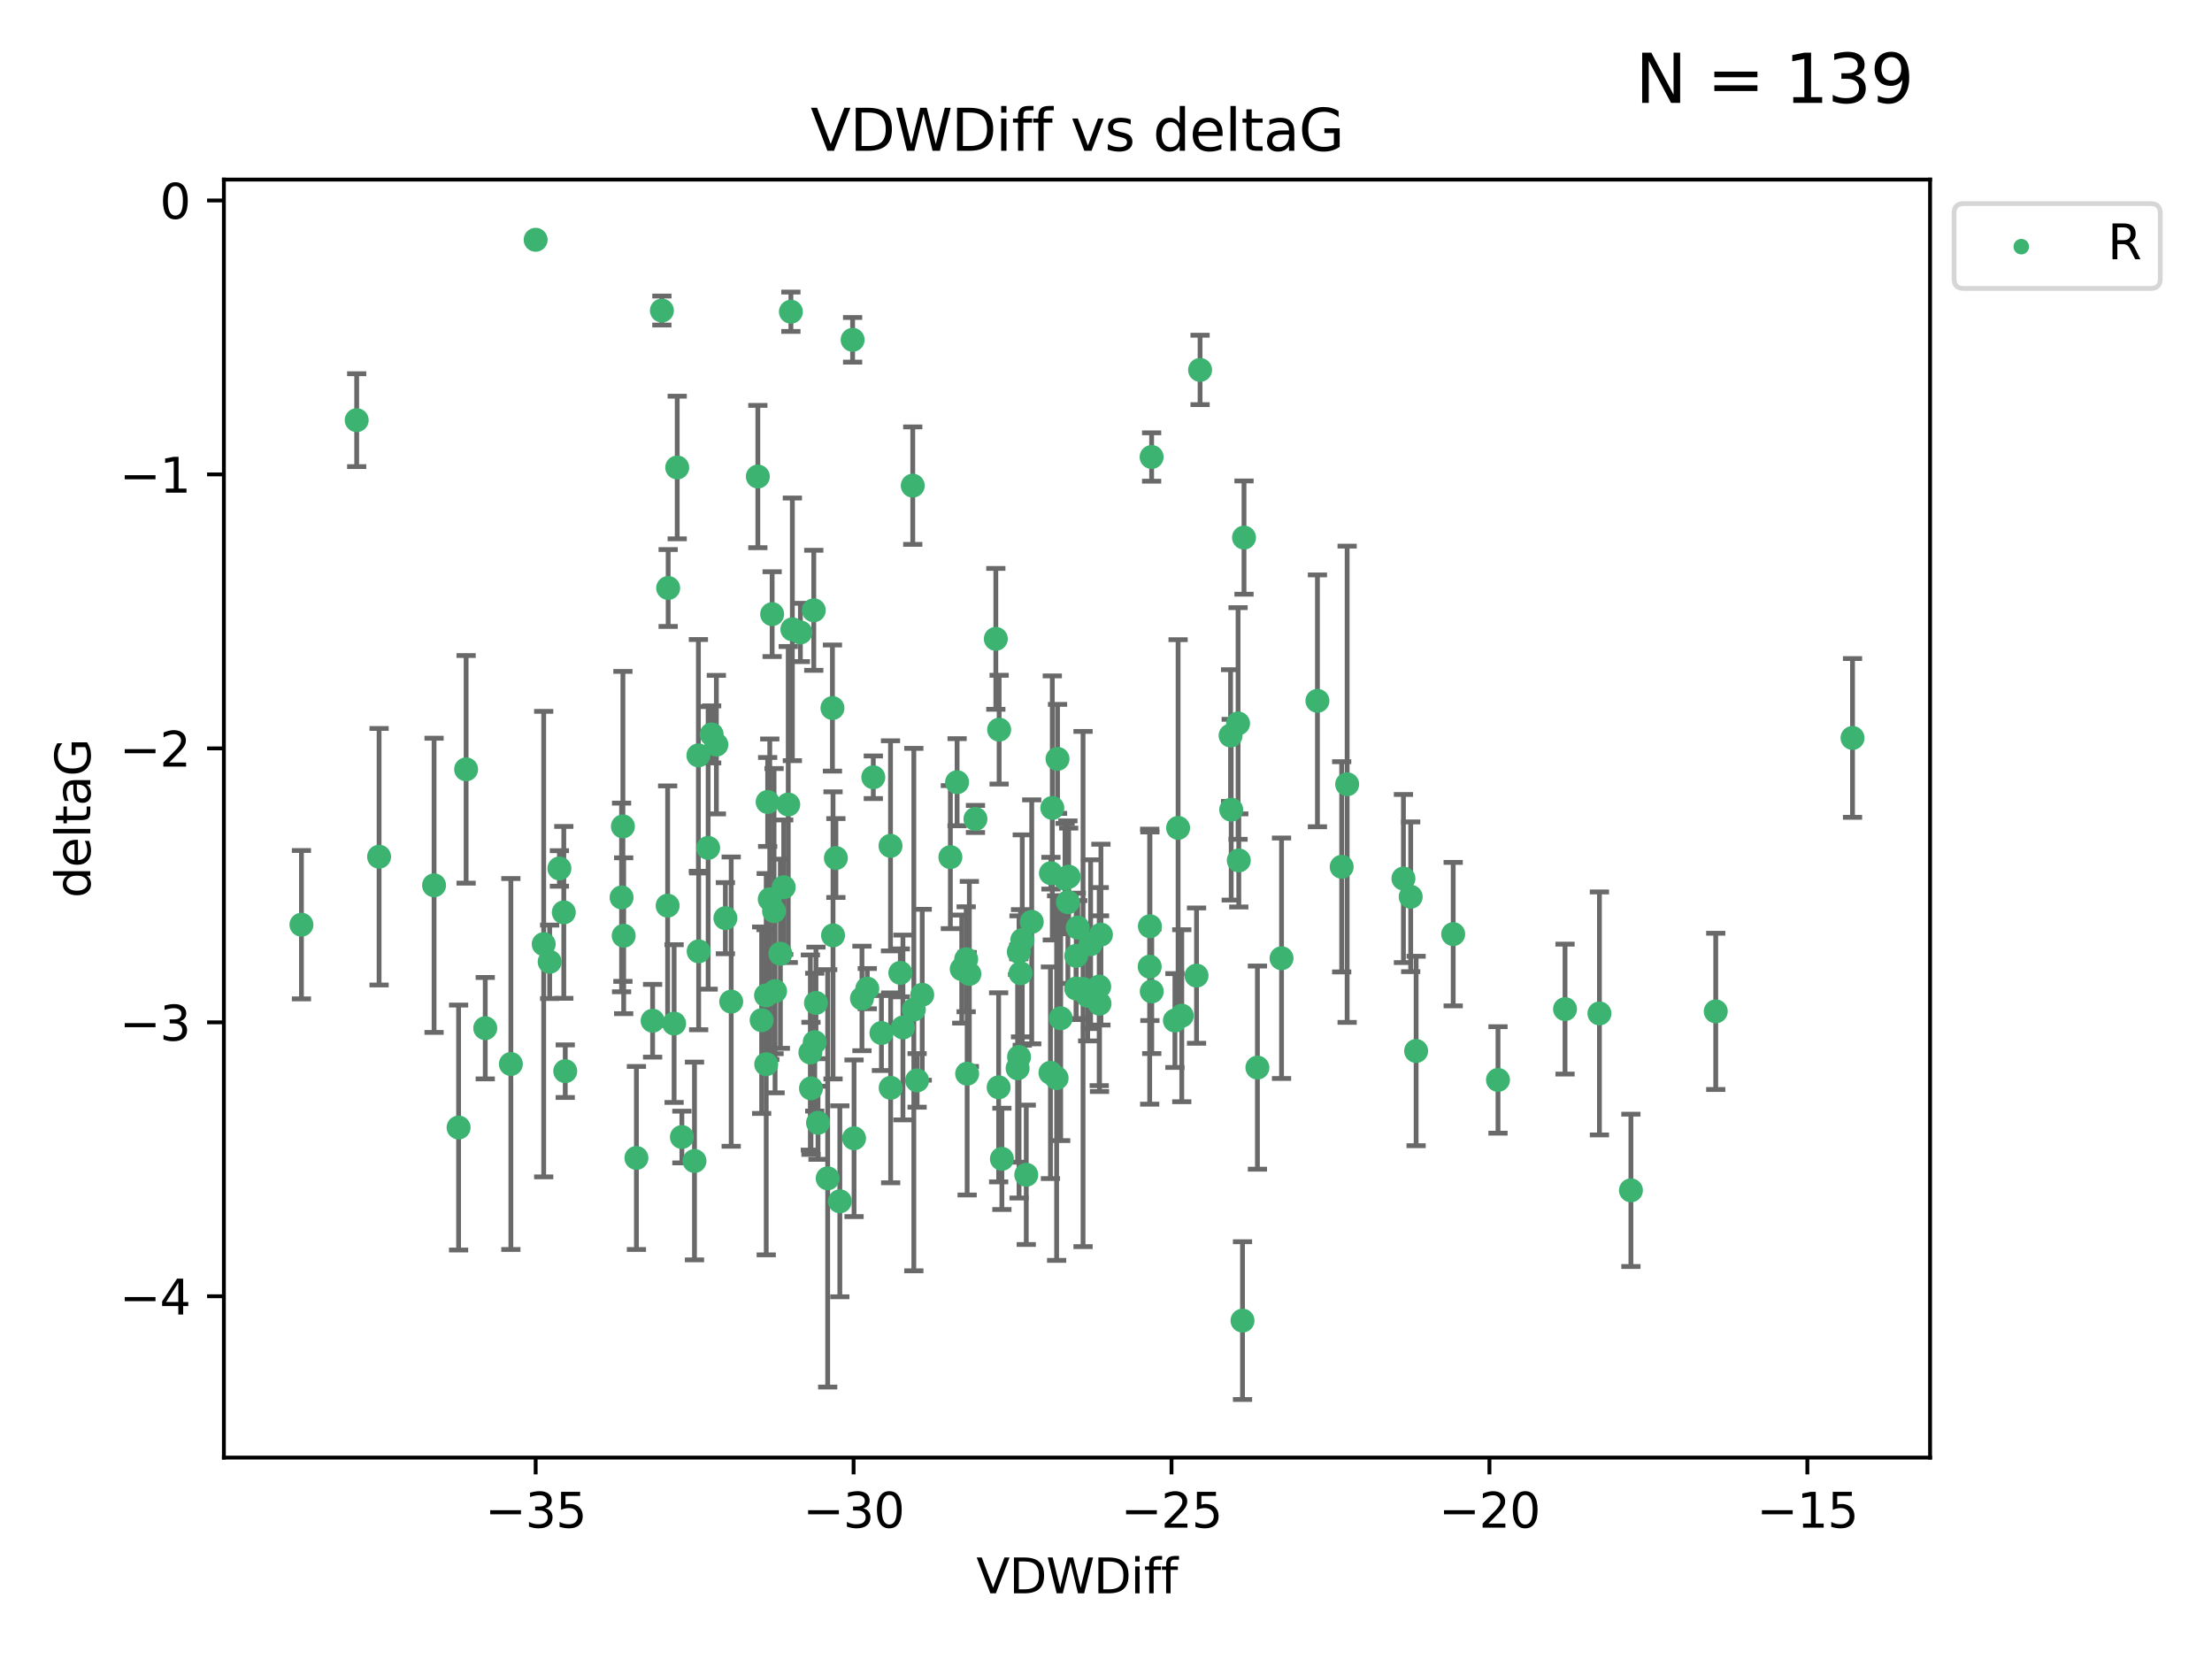 <?xml version="1.0" encoding="utf-8" standalone="no"?>
<!DOCTYPE svg PUBLIC "-//W3C//DTD SVG 1.1//EN"
  "http://www.w3.org/Graphics/SVG/1.1/DTD/svg11.dtd">
<svg xmlns:xlink="http://www.w3.org/1999/xlink" width="460.8pt" height="345.6pt" viewBox="0 0 460.8 345.6" xmlns="http://www.w3.org/2000/svg" version="1.1">
 <defs>
  <style type="text/css">*{stroke-linejoin: round; stroke-linecap: butt}</style>
 </defs>
 <g id="figure_1">
  <g id="patch_1">
   <path d="M 0 345.6 
L 460.8 345.6 
L 460.8 0 
L 0 0 
z
" style="fill: #ffffff"/>
  </g>
  <g id="axes_1">
   <g id="patch_2">
    <path d="M 46.64 303.64 
L 402.07 303.64 
L 402.07 37.411 
L 46.64 37.411 
z
" style="fill: #ffffff"/>
   </g>
   <g id="PathCollection_1">
    <defs>
     <path id="mb16a65f614" d="M 0 1.118 
C 0.297 1.118 0.581 1 0.791 0.791 
C 1 0.581 1.118 0.297 1.118 0 
C 1.118 -0.297 1 -0.581 0.791 -0.791 
C 0.581 -1 0.297 -1.118 0 -1.118 
C -0.297 -1.118 -0.581 -1 -0.791 -0.791 
C -1 -0.581 -1.118 -0.297 -1.118 0 
C -1.118 0.297 -1 0.581 -0.791 0.791 
C -0.581 1 -0.297 1.118 0 1.118 
z
" style="stroke: #3cb371"/>
    </defs>
    <g clip-path="url(#pda343280a7)">
     <use xlink:href="#mb16a65f614" x="137.882" y="64.695" style="fill: #3cb371; stroke: #3cb371"/>
     <use xlink:href="#mb16a65f614" x="74.305" y="87.528" style="fill: #3cb371; stroke: #3cb371"/>
     <use xlink:href="#mb16a65f614" x="169.981" y="208.926" style="fill: #3cb371; stroke: #3cb371"/>
     <use xlink:href="#mb16a65f614" x="129.924" y="194.932" style="fill: #3cb371; stroke: #3cb371"/>
     <use xlink:href="#mb16a65f614" x="161.248" y="189.805" style="fill: #3cb371; stroke: #3cb371"/>
     <use xlink:href="#mb16a65f614" x="224.505" y="193.235" style="fill: #3cb371; stroke: #3cb371"/>
     <use xlink:href="#mb16a65f614" x="211.986" y="222.554" style="fill: #3cb371; stroke: #3cb371"/>
     <use xlink:href="#mb16a65f614" x="95.533" y="234.887" style="fill: #3cb371; stroke: #3cb371"/>
     <use xlink:href="#mb16a65f614" x="157.873" y="99.273" style="fill: #3cb371; stroke: #3cb371"/>
     <use xlink:href="#mb16a65f614" x="168.816" y="219.259" style="fill: #3cb371; stroke: #3cb371"/>
     <use xlink:href="#mb16a65f614" x="229.343" y="194.699" style="fill: #3cb371; stroke: #3cb371"/>
     <use xlink:href="#mb16a65f614" x="214.929" y="192.036" style="fill: #3cb371; stroke: #3cb371"/>
     <use xlink:href="#mb16a65f614" x="164.206" y="167.595" style="fill: #3cb371; stroke: #3cb371"/>
     <use xlink:href="#mb16a65f614" x="106.423" y="221.652" style="fill: #3cb371; stroke: #3cb371"/>
     <use xlink:href="#mb16a65f614" x="149.234" y="155.122" style="fill: #3cb371; stroke: #3cb371"/>
     <use xlink:href="#mb16a65f614" x="259.151" y="111.988" style="fill: #3cb371; stroke: #3cb371"/>
     <use xlink:href="#mb16a65f614" x="218.929" y="181.901" style="fill: #3cb371; stroke: #3cb371"/>
     <use xlink:href="#mb16a65f614" x="90.424" y="184.426" style="fill: #3cb371; stroke: #3cb371"/>
     <use xlink:href="#mb16a65f614" x="227.195" y="196.692" style="fill: #3cb371; stroke: #3cb371"/>
     <use xlink:href="#mb16a65f614" x="249.998" y="77.061" style="fill: #3cb371; stroke: #3cb371"/>
     <use xlink:href="#mb16a65f614" x="183.62" y="215.196" style="fill: #3cb371; stroke: #3cb371"/>
     <use xlink:href="#mb16a65f614" x="129.486" y="186.954" style="fill: #3cb371; stroke: #3cb371"/>
     <use xlink:href="#mb16a65f614" x="152.322" y="208.658" style="fill: #3cb371; stroke: #3cb371"/>
     <use xlink:href="#mb16a65f614" x="117.449" y="190.062" style="fill: #3cb371; stroke: #3cb371"/>
     <use xlink:href="#mb16a65f614" x="188.098" y="214.043" style="fill: #3cb371; stroke: #3cb371"/>
     <use xlink:href="#mb16a65f614" x="181.927" y="161.92" style="fill: #3cb371; stroke: #3cb371"/>
     <use xlink:href="#mb16a65f614" x="226.58" y="207.441" style="fill: #3cb371; stroke: #3cb371"/>
     <use xlink:href="#mb16a65f614" x="62.796" y="192.632" style="fill: #3cb371; stroke: #3cb371"/>
     <use xlink:href="#mb16a65f614" x="199.381" y="162.948" style="fill: #3cb371; stroke: #3cb371"/>
     <use xlink:href="#mb16a65f614" x="258.062" y="179.244" style="fill: #3cb371; stroke: #3cb371"/>
     <use xlink:href="#mb16a65f614" x="179.562" y="207.991" style="fill: #3cb371; stroke: #3cb371"/>
     <use xlink:href="#mb16a65f614" x="139.192" y="122.489" style="fill: #3cb371; stroke: #3cb371"/>
     <use xlink:href="#mb16a65f614" x="113.263" y="196.677" style="fill: #3cb371; stroke: #3cb371"/>
     <use xlink:href="#mb16a65f614" x="220.114" y="224.588" style="fill: #3cb371; stroke: #3cb371"/>
     <use xlink:href="#mb16a65f614" x="312.06" y="224.968" style="fill: #3cb371; stroke: #3cb371"/>
     <use xlink:href="#mb16a65f614" x="78.971" y="178.469" style="fill: #3cb371; stroke: #3cb371"/>
     <use xlink:href="#mb16a65f614" x="239.544" y="192.955" style="fill: #3cb371; stroke: #3cb371"/>
     <use xlink:href="#mb16a65f614" x="170.407" y="233.896" style="fill: #3cb371; stroke: #3cb371"/>
     <use xlink:href="#mb16a65f614" x="139.08" y="188.663" style="fill: #3cb371; stroke: #3cb371"/>
     <use xlink:href="#mb16a65f614" x="174.953" y="250.256" style="fill: #3cb371; stroke: #3cb371"/>
     <use xlink:href="#mb16a65f614" x="151.114" y="191.27" style="fill: #3cb371; stroke: #3cb371"/>
     <use xlink:href="#mb16a65f614" x="116.536" y="180.916" style="fill: #3cb371; stroke: #3cb371"/>
     <use xlink:href="#mb16a65f614" x="145.544" y="198.185" style="fill: #3cb371; stroke: #3cb371"/>
     <use xlink:href="#mb16a65f614" x="160.357" y="187.325" style="fill: #3cb371; stroke: #3cb371"/>
     <use xlink:href="#mb16a65f614" x="159.578" y="207.359" style="fill: #3cb371; stroke: #3cb371"/>
     <use xlink:href="#mb16a65f614" x="111.585" y="49.953" style="fill: #3cb371; stroke: #3cb371"/>
     <use xlink:href="#mb16a65f614" x="274.446" y="145.997" style="fill: #3cb371; stroke: #3cb371"/>
     <use xlink:href="#mb16a65f614" x="145.49" y="157.361" style="fill: #3cb371; stroke: #3cb371"/>
     <use xlink:href="#mb16a65f614" x="190.144" y="101.169" style="fill: #3cb371; stroke: #3cb371"/>
     <use xlink:href="#mb16a65f614" x="261.943" y="222.4" style="fill: #3cb371; stroke: #3cb371"/>
     <use xlink:href="#mb16a65f614" x="208.138" y="152.002" style="fill: #3cb371; stroke: #3cb371"/>
     <use xlink:href="#mb16a65f614" x="229.048" y="209.079" style="fill: #3cb371; stroke: #3cb371"/>
     <use xlink:href="#mb16a65f614" x="222.621" y="182.631" style="fill: #3cb371; stroke: #3cb371"/>
     <use xlink:href="#mb16a65f614" x="213.79" y="244.73" style="fill: #3cb371; stroke: #3cb371"/>
     <use xlink:href="#mb16a65f614" x="224.199" y="199.12" style="fill: #3cb371; stroke: #3cb371"/>
     <use xlink:href="#mb16a65f614" x="295.005" y="218.938" style="fill: #3cb371; stroke: #3cb371"/>
     <use xlink:href="#mb16a65f614" x="169.526" y="127.135" style="fill: #3cb371; stroke: #3cb371"/>
     <use xlink:href="#mb16a65f614" x="256.481" y="168.669" style="fill: #3cb371; stroke: #3cb371"/>
     <use xlink:href="#mb16a65f614" x="174.131" y="178.742" style="fill: #3cb371; stroke: #3cb371"/>
     <use xlink:href="#mb16a65f614" x="244.759" y="212.597" style="fill: #3cb371; stroke: #3cb371"/>
     <use xlink:href="#mb16a65f614" x="129.763" y="172.155" style="fill: #3cb371; stroke: #3cb371"/>
     <use xlink:href="#mb16a65f614" x="173.537" y="194.853" style="fill: #3cb371; stroke: #3cb371"/>
     <use xlink:href="#mb16a65f614" x="192.116" y="207.225" style="fill: #3cb371; stroke: #3cb371"/>
     <use xlink:href="#mb16a65f614" x="187.554" y="202.666" style="fill: #3cb371; stroke: #3cb371"/>
     <use xlink:href="#mb16a65f614" x="212.957" y="195.827" style="fill: #3cb371; stroke: #3cb371"/>
     <use xlink:href="#mb16a65f614" x="212.236" y="198.296" style="fill: #3cb371; stroke: #3cb371"/>
     <use xlink:href="#mb16a65f614" x="114.506" y="200.365" style="fill: #3cb371; stroke: #3cb371"/>
     <use xlink:href="#mb16a65f614" x="159.619" y="221.695" style="fill: #3cb371; stroke: #3cb371"/>
     <use xlink:href="#mb16a65f614" x="165.062" y="131.103" style="fill: #3cb371; stroke: #3cb371"/>
     <use xlink:href="#mb16a65f614" x="164.758" y="64.938" style="fill: #3cb371; stroke: #3cb371"/>
     <use xlink:href="#mb16a65f614" x="159.918" y="167.063" style="fill: #3cb371; stroke: #3cb371"/>
     <use xlink:href="#mb16a65f614" x="201.933" y="202.889" style="fill: #3cb371; stroke: #3cb371"/>
     <use xlink:href="#mb16a65f614" x="173.415" y="147.498" style="fill: #3cb371; stroke: #3cb371"/>
     <use xlink:href="#mb16a65f614" x="158.665" y="212.523" style="fill: #3cb371; stroke: #3cb371"/>
     <use xlink:href="#mb16a65f614" x="132.579" y="241.223" style="fill: #3cb371; stroke: #3cb371"/>
     <use xlink:href="#mb16a65f614" x="279.498" y="180.572" style="fill: #3cb371; stroke: #3cb371"/>
     <use xlink:href="#mb16a65f614" x="147.52" y="176.631" style="fill: #3cb371; stroke: #3cb371"/>
     <use xlink:href="#mb16a65f614" x="221.87" y="183.025" style="fill: #3cb371; stroke: #3cb371"/>
     <use xlink:href="#mb16a65f614" x="142.048" y="236.86" style="fill: #3cb371; stroke: #3cb371"/>
     <use xlink:href="#mb16a65f614" x="293.874" y="186.816" style="fill: #3cb371; stroke: #3cb371"/>
     <use xlink:href="#mb16a65f614" x="222.463" y="187.935" style="fill: #3cb371; stroke: #3cb371"/>
     <use xlink:href="#mb16a65f614" x="185.51" y="176.205" style="fill: #3cb371; stroke: #3cb371"/>
     <use xlink:href="#mb16a65f614" x="162.565" y="198.682" style="fill: #3cb371; stroke: #3cb371"/>
     <use xlink:href="#mb16a65f614" x="166.733" y="131.749" style="fill: #3cb371; stroke: #3cb371"/>
     <use xlink:href="#mb16a65f614" x="246.187" y="211.591" style="fill: #3cb371; stroke: #3cb371"/>
     <use xlink:href="#mb16a65f614" x="168.943" y="226.725" style="fill: #3cb371; stroke: #3cb371"/>
     <use xlink:href="#mb16a65f614" x="97.1" y="160.267" style="fill: #3cb371; stroke: #3cb371"/>
     <use xlink:href="#mb16a65f614" x="135.951" y="212.64" style="fill: #3cb371; stroke: #3cb371"/>
     <use xlink:href="#mb16a65f614" x="144.674" y="241.854" style="fill: #3cb371; stroke: #3cb371"/>
     <use xlink:href="#mb16a65f614" x="117.752" y="223.145" style="fill: #3cb371; stroke: #3cb371"/>
     <use xlink:href="#mb16a65f614" x="224.189" y="205.928" style="fill: #3cb371; stroke: #3cb371"/>
     <use xlink:href="#mb16a65f614" x="249.261" y="203.237" style="fill: #3cb371; stroke: #3cb371"/>
     <use xlink:href="#mb16a65f614" x="266.967" y="199.622" style="fill: #3cb371; stroke: #3cb371"/>
     <use xlink:href="#mb16a65f614" x="220.96" y="212.124" style="fill: #3cb371; stroke: #3cb371"/>
     <use xlink:href="#mb16a65f614" x="148.251" y="152.989" style="fill: #3cb371; stroke: #3cb371"/>
     <use xlink:href="#mb16a65f614" x="239.931" y="206.532" style="fill: #3cb371; stroke: #3cb371"/>
     <use xlink:href="#mb16a65f614" x="161.463" y="206.468" style="fill: #3cb371; stroke: #3cb371"/>
     <use xlink:href="#mb16a65f614" x="245.419" y="172.467" style="fill: #3cb371; stroke: #3cb371"/>
     <use xlink:href="#mb16a65f614" x="191.049" y="225.065" style="fill: #3cb371; stroke: #3cb371"/>
     <use xlink:href="#mb16a65f614" x="212.287" y="220.18" style="fill: #3cb371; stroke: #3cb371"/>
     <use xlink:href="#mb16a65f614" x="280.636" y="163.377" style="fill: #3cb371; stroke: #3cb371"/>
     <use xlink:href="#mb16a65f614" x="292.361" y="183.014" style="fill: #3cb371; stroke: #3cb371"/>
     <use xlink:href="#mb16a65f614" x="160.852" y="127.938" style="fill: #3cb371; stroke: #3cb371"/>
     <use xlink:href="#mb16a65f614" x="203.205" y="170.603" style="fill: #3cb371; stroke: #3cb371"/>
     <use xlink:href="#mb16a65f614" x="256.352" y="153.228" style="fill: #3cb371; stroke: #3cb371"/>
     <use xlink:href="#mb16a65f614" x="140.43" y="213.227" style="fill: #3cb371; stroke: #3cb371"/>
     <use xlink:href="#mb16a65f614" x="177.913" y="237.127" style="fill: #3cb371; stroke: #3cb371"/>
     <use xlink:href="#mb16a65f614" x="239.502" y="201.375" style="fill: #3cb371; stroke: #3cb371"/>
     <use xlink:href="#mb16a65f614" x="197.98" y="178.555" style="fill: #3cb371; stroke: #3cb371"/>
     <use xlink:href="#mb16a65f614" x="218.829" y="223.477" style="fill: #3cb371; stroke: #3cb371"/>
     <use xlink:href="#mb16a65f614" x="141.075" y="97.389" style="fill: #3cb371; stroke: #3cb371"/>
     <use xlink:href="#mb16a65f614" x="302.726" y="194.593" style="fill: #3cb371; stroke: #3cb371"/>
     <use xlink:href="#mb16a65f614" x="339.75" y="247.969" style="fill: #3cb371; stroke: #3cb371"/>
     <use xlink:href="#mb16a65f614" x="228.986" y="205.524" style="fill: #3cb371; stroke: #3cb371"/>
     <use xlink:href="#mb16a65f614" x="225.62" y="206.029" style="fill: #3cb371; stroke: #3cb371"/>
     <use xlink:href="#mb16a65f614" x="190.368" y="210.314" style="fill: #3cb371; stroke: #3cb371"/>
     <use xlink:href="#mb16a65f614" x="177.615" y="70.788" style="fill: #3cb371; stroke: #3cb371"/>
     <use xlink:href="#mb16a65f614" x="185.54" y="226.612" style="fill: #3cb371; stroke: #3cb371"/>
     <use xlink:href="#mb16a65f614" x="208.036" y="226.509" style="fill: #3cb371; stroke: #3cb371"/>
     <use xlink:href="#mb16a65f614" x="239.905" y="95.198" style="fill: #3cb371; stroke: #3cb371"/>
     <use xlink:href="#mb16a65f614" x="258.838" y="275.107" style="fill: #3cb371; stroke: #3cb371"/>
     <use xlink:href="#mb16a65f614" x="219.214" y="168.305" style="fill: #3cb371; stroke: #3cb371"/>
     <use xlink:href="#mb16a65f614" x="326.026" y="210.215" style="fill: #3cb371; stroke: #3cb371"/>
     <use xlink:href="#mb16a65f614" x="163.262" y="184.817" style="fill: #3cb371; stroke: #3cb371"/>
     <use xlink:href="#mb16a65f614" x="385.914" y="153.726" style="fill: #3cb371; stroke: #3cb371"/>
     <use xlink:href="#mb16a65f614" x="180.672" y="205.951" style="fill: #3cb371; stroke: #3cb371"/>
     <use xlink:href="#mb16a65f614" x="333.191" y="211.118" style="fill: #3cb371; stroke: #3cb371"/>
     <use xlink:href="#mb16a65f614" x="101.085" y="214.187" style="fill: #3cb371; stroke: #3cb371"/>
     <use xlink:href="#mb16a65f614" x="207.449" y="133.085" style="fill: #3cb371; stroke: #3cb371"/>
     <use xlink:href="#mb16a65f614" x="212.599" y="202.746" style="fill: #3cb371; stroke: #3cb371"/>
     <use xlink:href="#mb16a65f614" x="200.348" y="201.877" style="fill: #3cb371; stroke: #3cb371"/>
     <use xlink:href="#mb16a65f614" x="257.911" y="150.708" style="fill: #3cb371; stroke: #3cb371"/>
     <use xlink:href="#mb16a65f614" x="208.714" y="241.412" style="fill: #3cb371; stroke: #3cb371"/>
     <use xlink:href="#mb16a65f614" x="172.423" y="245.47" style="fill: #3cb371; stroke: #3cb371"/>
     <use xlink:href="#mb16a65f614" x="169.724" y="217.1" style="fill: #3cb371; stroke: #3cb371"/>
     <use xlink:href="#mb16a65f614" x="201.274" y="199.83" style="fill: #3cb371; stroke: #3cb371"/>
     <use xlink:href="#mb16a65f614" x="220.303" y="158.09" style="fill: #3cb371; stroke: #3cb371"/>
     <use xlink:href="#mb16a65f614" x="201.476" y="223.673" style="fill: #3cb371; stroke: #3cb371"/>
     <use xlink:href="#mb16a65f614" x="357.422" y="210.689" style="fill: #3cb371; stroke: #3cb371"/>
    </g>
   </g>
   <g id="matplotlib.axis_1">
    <g id="xtick_1">
     <g id="line2d_1">
      <defs>
       <path id="m71f12b43ee" d="M 0 0 
L 0 3.5 
" style="stroke: #000000; stroke-width: 0.8"/>
      </defs>
      <g>
       <use xlink:href="#m71f12b43ee" x="111.588" y="303.64" style="stroke: #000000; stroke-width: 0.8"/>
      </g>
     </g>
     <g id="text_1">
      <!-- −35 -->
      <g transform="translate(101.035 318.238)scale(0.1 -0.1)">
       <defs>
        <path id="DejaVuSans-2212" d="M 678 2272 
L 4684 2272 
L 4684 1741 
L 678 1741 
L 678 2272 
z
" transform="scale(0.016)"/>
        <path id="DejaVuSans-33" d="M 2597 2516 
Q 3050 2419 3304 2112 
Q 3559 1806 3559 1356 
Q 3559 666 3084 287 
Q 2609 -91 1734 -91 
Q 1441 -91 1130 -33 
Q 819 25 488 141 
L 488 750 
Q 750 597 1062 519 
Q 1375 441 1716 441 
Q 2309 441 2620 675 
Q 2931 909 2931 1356 
Q 2931 1769 2642 2001 
Q 2353 2234 1838 2234 
L 1294 2234 
L 1294 2753 
L 1863 2753 
Q 2328 2753 2575 2939 
Q 2822 3125 2822 3475 
Q 2822 3834 2567 4026 
Q 2313 4219 1838 4219 
Q 1578 4219 1281 4162 
Q 984 4106 628 3988 
L 628 4550 
Q 988 4650 1302 4700 
Q 1616 4750 1894 4750 
Q 2613 4750 3031 4423 
Q 3450 4097 3450 3541 
Q 3450 3153 3228 2886 
Q 3006 2619 2597 2516 
z
" transform="scale(0.016)"/>
        <path id="DejaVuSans-35" d="M 691 4666 
L 3169 4666 
L 3169 4134 
L 1269 4134 
L 1269 2991 
Q 1406 3038 1543 3061 
Q 1681 3084 1819 3084 
Q 2600 3084 3056 2656 
Q 3513 2228 3513 1497 
Q 3513 744 3044 326 
Q 2575 -91 1722 -91 
Q 1428 -91 1123 -41 
Q 819 9 494 109 
L 494 744 
Q 775 591 1075 516 
Q 1375 441 1709 441 
Q 2250 441 2565 725 
Q 2881 1009 2881 1497 
Q 2881 1984 2565 2268 
Q 2250 2553 1709 2553 
Q 1456 2553 1204 2497 
Q 953 2441 691 2322 
L 691 4666 
z
" transform="scale(0.016)"/>
       </defs>
       <use xlink:href="#DejaVuSans-2212"/>
       <use xlink:href="#DejaVuSans-33" x="83.789"/>
       <use xlink:href="#DejaVuSans-35" x="147.412"/>
      </g>
     </g>
    </g>
    <g id="xtick_2">
     <g id="line2d_2">
      <g>
       <use xlink:href="#m71f12b43ee" x="177.818" y="303.64" style="stroke: #000000; stroke-width: 0.8"/>
      </g>
     </g>
     <g id="text_2">
      <!-- −30 -->
      <g transform="translate(167.265 318.238)scale(0.1 -0.1)">
       <defs>
        <path id="DejaVuSans-30" d="M 2034 4250 
Q 1547 4250 1301 3770 
Q 1056 3291 1056 2328 
Q 1056 1369 1301 889 
Q 1547 409 2034 409 
Q 2525 409 2770 889 
Q 3016 1369 3016 2328 
Q 3016 3291 2770 3770 
Q 2525 4250 2034 4250 
z
M 2034 4750 
Q 2819 4750 3233 4129 
Q 3647 3509 3647 2328 
Q 3647 1150 3233 529 
Q 2819 -91 2034 -91 
Q 1250 -91 836 529 
Q 422 1150 422 2328 
Q 422 3509 836 4129 
Q 1250 4750 2034 4750 
z
" transform="scale(0.016)"/>
       </defs>
       <use xlink:href="#DejaVuSans-2212"/>
       <use xlink:href="#DejaVuSans-33" x="83.789"/>
       <use xlink:href="#DejaVuSans-30" x="147.412"/>
      </g>
     </g>
    </g>
    <g id="xtick_3">
     <g id="line2d_3">
      <g>
       <use xlink:href="#m71f12b43ee" x="244.048" y="303.64" style="stroke: #000000; stroke-width: 0.8"/>
      </g>
     </g>
     <g id="text_3">
      <!-- −25 -->
      <g transform="translate(233.496 318.238)scale(0.1 -0.1)">
       <defs>
        <path id="DejaVuSans-32" d="M 1228 531 
L 3431 531 
L 3431 0 
L 469 0 
L 469 531 
Q 828 903 1448 1529 
Q 2069 2156 2228 2338 
Q 2531 2678 2651 2914 
Q 2772 3150 2772 3378 
Q 2772 3750 2511 3984 
Q 2250 4219 1831 4219 
Q 1534 4219 1204 4116 
Q 875 4013 500 3803 
L 500 4441 
Q 881 4594 1212 4672 
Q 1544 4750 1819 4750 
Q 2544 4750 2975 4387 
Q 3406 4025 3406 3419 
Q 3406 3131 3298 2873 
Q 3191 2616 2906 2266 
Q 2828 2175 2409 1742 
Q 1991 1309 1228 531 
z
" transform="scale(0.016)"/>
       </defs>
       <use xlink:href="#DejaVuSans-2212"/>
       <use xlink:href="#DejaVuSans-32" x="83.789"/>
       <use xlink:href="#DejaVuSans-35" x="147.412"/>
      </g>
     </g>
    </g>
    <g id="xtick_4">
     <g id="line2d_4">
      <g>
       <use xlink:href="#m71f12b43ee" x="310.278" y="303.64" style="stroke: #000000; stroke-width: 0.8"/>
      </g>
     </g>
     <g id="text_4">
      <!-- −20 -->
      <g transform="translate(299.726 318.238)scale(0.1 -0.1)">
       <use xlink:href="#DejaVuSans-2212"/>
       <use xlink:href="#DejaVuSans-32" x="83.789"/>
       <use xlink:href="#DejaVuSans-30" x="147.412"/>
      </g>
     </g>
    </g>
    <g id="xtick_5">
     <g id="line2d_5">
      <g>
       <use xlink:href="#m71f12b43ee" x="376.508" y="303.64" style="stroke: #000000; stroke-width: 0.8"/>
      </g>
     </g>
     <g id="text_5">
      <!-- −15 -->
      <g transform="translate(365.956 318.238)scale(0.1 -0.1)">
       <defs>
        <path id="DejaVuSans-31" d="M 794 531 
L 1825 531 
L 1825 4091 
L 703 3866 
L 703 4441 
L 1819 4666 
L 2450 4666 
L 2450 531 
L 3481 531 
L 3481 0 
L 794 0 
L 794 531 
z
" transform="scale(0.016)"/>
       </defs>
       <use xlink:href="#DejaVuSans-2212"/>
       <use xlink:href="#DejaVuSans-31" x="83.789"/>
       <use xlink:href="#DejaVuSans-35" x="147.412"/>
      </g>
     </g>
    </g>
    <g id="text_6">
     <!-- VDWDiff -->
     <g transform="translate(203.382 331.917)scale(0.1 -0.1)">
      <defs>
       <path id="DejaVuSans-56" d="M 1831 0 
L 50 4666 
L 709 4666 
L 2188 738 
L 3669 4666 
L 4325 4666 
L 2547 0 
L 1831 0 
z
" transform="scale(0.016)"/>
       <path id="DejaVuSans-44" d="M 1259 4147 
L 1259 519 
L 2022 519 
Q 2988 519 3436 956 
Q 3884 1394 3884 2338 
Q 3884 3275 3436 3711 
Q 2988 4147 2022 4147 
L 1259 4147 
z
M 628 4666 
L 1925 4666 
Q 3281 4666 3915 4102 
Q 4550 3538 4550 2338 
Q 4550 1131 3912 565 
Q 3275 0 1925 0 
L 628 0 
L 628 4666 
z
" transform="scale(0.016)"/>
       <path id="DejaVuSans-57" d="M 213 4666 
L 850 4666 
L 1831 722 
L 2809 4666 
L 3519 4666 
L 4500 722 
L 5478 4666 
L 6119 4666 
L 4947 0 
L 4153 0 
L 3169 4050 
L 2175 0 
L 1381 0 
L 213 4666 
z
" transform="scale(0.016)"/>
       <path id="DejaVuSans-69" d="M 603 3500 
L 1178 3500 
L 1178 0 
L 603 0 
L 603 3500 
z
M 603 4863 
L 1178 4863 
L 1178 4134 
L 603 4134 
L 603 4863 
z
" transform="scale(0.016)"/>
       <path id="DejaVuSans-66" d="M 2375 4863 
L 2375 4384 
L 1825 4384 
Q 1516 4384 1395 4259 
Q 1275 4134 1275 3809 
L 1275 3500 
L 2222 3500 
L 2222 3053 
L 1275 3053 
L 1275 0 
L 697 0 
L 697 3053 
L 147 3053 
L 147 3500 
L 697 3500 
L 697 3744 
Q 697 4328 969 4595 
Q 1241 4863 1831 4863 
L 2375 4863 
z
" transform="scale(0.016)"/>
      </defs>
      <use xlink:href="#DejaVuSans-56"/>
      <use xlink:href="#DejaVuSans-44" x="68.408"/>
      <use xlink:href="#DejaVuSans-57" x="145.41"/>
      <use xlink:href="#DejaVuSans-44" x="244.287"/>
      <use xlink:href="#DejaVuSans-69" x="321.289"/>
      <use xlink:href="#DejaVuSans-66" x="349.072"/>
      <use xlink:href="#DejaVuSans-66" x="384.277"/>
     </g>
    </g>
   </g>
   <g id="matplotlib.axis_2">
    <g id="ytick_1">
     <g id="line2d_6">
      <defs>
       <path id="m822496e893" d="M 0 0 
L -3.5 0 
" style="stroke: #000000; stroke-width: 0.8"/>
      </defs>
      <g>
       <use xlink:href="#m822496e893" x="46.64" y="270.038" style="stroke: #000000; stroke-width: 0.8"/>
      </g>
     </g>
     <g id="text_7">
      <!-- −4 -->
      <g transform="translate(24.898 273.837)scale(0.1 -0.1)">
       <defs>
        <path id="DejaVuSans-34" d="M 2419 4116 
L 825 1625 
L 2419 1625 
L 2419 4116 
z
M 2253 4666 
L 3047 4666 
L 3047 1625 
L 3713 1625 
L 3713 1100 
L 3047 1100 
L 3047 0 
L 2419 0 
L 2419 1100 
L 313 1100 
L 313 1709 
L 2253 4666 
z
" transform="scale(0.016)"/>
       </defs>
       <use xlink:href="#DejaVuSans-2212"/>
       <use xlink:href="#DejaVuSans-34" x="83.789"/>
      </g>
     </g>
    </g>
    <g id="ytick_2">
     <g id="line2d_7">
      <g>
       <use xlink:href="#m822496e893" x="46.64" y="212.969" style="stroke: #000000; stroke-width: 0.8"/>
      </g>
     </g>
     <g id="text_8">
      <!-- −3 -->
      <g transform="translate(24.898 216.768)scale(0.1 -0.1)">
       <use xlink:href="#DejaVuSans-2212"/>
       <use xlink:href="#DejaVuSans-33" x="83.789"/>
      </g>
     </g>
    </g>
    <g id="ytick_3">
     <g id="line2d_8">
      <g>
       <use xlink:href="#m822496e893" x="46.64" y="155.9" style="stroke: #000000; stroke-width: 0.8"/>
      </g>
     </g>
     <g id="text_9">
      <!-- −2 -->
      <g transform="translate(24.898 159.699)scale(0.1 -0.1)">
       <use xlink:href="#DejaVuSans-2212"/>
       <use xlink:href="#DejaVuSans-32" x="83.789"/>
      </g>
     </g>
    </g>
    <g id="ytick_4">
     <g id="line2d_9">
      <g>
       <use xlink:href="#m822496e893" x="46.64" y="98.831" style="stroke: #000000; stroke-width: 0.8"/>
      </g>
     </g>
     <g id="text_10">
      <!-- −1 -->
      <g transform="translate(24.898 102.63)scale(0.1 -0.1)">
       <use xlink:href="#DejaVuSans-2212"/>
       <use xlink:href="#DejaVuSans-31" x="83.789"/>
      </g>
     </g>
    </g>
    <g id="ytick_5">
     <g id="line2d_10">
      <g>
       <use xlink:href="#m822496e893" x="46.64" y="41.762" style="stroke: #000000; stroke-width: 0.8"/>
      </g>
     </g>
     <g id="text_11">
      <!-- 0 -->
      <g transform="translate(33.278 45.561)scale(0.1 -0.1)">
       <use xlink:href="#DejaVuSans-30"/>
      </g>
     </g>
    </g>
    <g id="text_12">
     <!-- deltaG -->
     <g transform="translate(18.818 187.064)rotate(-90)scale(0.1 -0.1)">
      <defs>
       <path id="DejaVuSans-64" d="M 2906 2969 
L 2906 4863 
L 3481 4863 
L 3481 0 
L 2906 0 
L 2906 525 
Q 2725 213 2448 61 
Q 2172 -91 1784 -91 
Q 1150 -91 751 415 
Q 353 922 353 1747 
Q 353 2572 751 3078 
Q 1150 3584 1784 3584 
Q 2172 3584 2448 3432 
Q 2725 3281 2906 2969 
z
M 947 1747 
Q 947 1113 1208 752 
Q 1469 391 1925 391 
Q 2381 391 2643 752 
Q 2906 1113 2906 1747 
Q 2906 2381 2643 2742 
Q 2381 3103 1925 3103 
Q 1469 3103 1208 2742 
Q 947 2381 947 1747 
z
" transform="scale(0.016)"/>
       <path id="DejaVuSans-65" d="M 3597 1894 
L 3597 1613 
L 953 1613 
Q 991 1019 1311 708 
Q 1631 397 2203 397 
Q 2534 397 2845 478 
Q 3156 559 3463 722 
L 3463 178 
Q 3153 47 2828 -22 
Q 2503 -91 2169 -91 
Q 1331 -91 842 396 
Q 353 884 353 1716 
Q 353 2575 817 3079 
Q 1281 3584 2069 3584 
Q 2775 3584 3186 3129 
Q 3597 2675 3597 1894 
z
M 3022 2063 
Q 3016 2534 2758 2815 
Q 2500 3097 2075 3097 
Q 1594 3097 1305 2825 
Q 1016 2553 972 2059 
L 3022 2063 
z
" transform="scale(0.016)"/>
       <path id="DejaVuSans-6c" d="M 603 4863 
L 1178 4863 
L 1178 0 
L 603 0 
L 603 4863 
z
" transform="scale(0.016)"/>
       <path id="DejaVuSans-74" d="M 1172 4494 
L 1172 3500 
L 2356 3500 
L 2356 3053 
L 1172 3053 
L 1172 1153 
Q 1172 725 1289 603 
Q 1406 481 1766 481 
L 2356 481 
L 2356 0 
L 1766 0 
Q 1100 0 847 248 
Q 594 497 594 1153 
L 594 3053 
L 172 3053 
L 172 3500 
L 594 3500 
L 594 4494 
L 1172 4494 
z
" transform="scale(0.016)"/>
       <path id="DejaVuSans-61" d="M 2194 1759 
Q 1497 1759 1228 1600 
Q 959 1441 959 1056 
Q 959 750 1161 570 
Q 1363 391 1709 391 
Q 2188 391 2477 730 
Q 2766 1069 2766 1631 
L 2766 1759 
L 2194 1759 
z
M 3341 1997 
L 3341 0 
L 2766 0 
L 2766 531 
Q 2569 213 2275 61 
Q 1981 -91 1556 -91 
Q 1019 -91 701 211 
Q 384 513 384 1019 
Q 384 1609 779 1909 
Q 1175 2209 1959 2209 
L 2766 2209 
L 2766 2266 
Q 2766 2663 2505 2880 
Q 2244 3097 1772 3097 
Q 1472 3097 1187 3025 
Q 903 2953 641 2809 
L 641 3341 
Q 956 3463 1253 3523 
Q 1550 3584 1831 3584 
Q 2591 3584 2966 3190 
Q 3341 2797 3341 1997 
z
" transform="scale(0.016)"/>
       <path id="DejaVuSans-47" d="M 3809 666 
L 3809 1919 
L 2778 1919 
L 2778 2438 
L 4434 2438 
L 4434 434 
Q 4069 175 3628 42 
Q 3188 -91 2688 -91 
Q 1594 -91 976 548 
Q 359 1188 359 2328 
Q 359 3472 976 4111 
Q 1594 4750 2688 4750 
Q 3144 4750 3555 4637 
Q 3966 4525 4313 4306 
L 4313 3634 
Q 3963 3931 3569 4081 
Q 3175 4231 2741 4231 
Q 1884 4231 1454 3753 
Q 1025 3275 1025 2328 
Q 1025 1384 1454 906 
Q 1884 428 2741 428 
Q 3075 428 3337 486 
Q 3600 544 3809 666 
z
" transform="scale(0.016)"/>
      </defs>
      <use xlink:href="#DejaVuSans-64"/>
      <use xlink:href="#DejaVuSans-65" x="63.477"/>
      <use xlink:href="#DejaVuSans-6c" x="125"/>
      <use xlink:href="#DejaVuSans-74" x="152.783"/>
      <use xlink:href="#DejaVuSans-61" x="191.992"/>
      <use xlink:href="#DejaVuSans-47" x="253.271"/>
     </g>
    </g>
   </g>
   <g id="LineCollection_1">
    <path d="M 137.882 67.716 
L 137.882 61.675 
" clip-path="url(#pda343280a7)" style="fill: none; stroke: #696969"/>
    <path d="M 74.305 97.201 
L 74.305 77.856 
" clip-path="url(#pda343280a7)" style="fill: none; stroke: #696969"/>
    <path d="M 169.981 220.547 
L 169.981 197.305 
" clip-path="url(#pda343280a7)" style="fill: none; stroke: #696969"/>
    <path d="M 129.924 211.165 
L 129.924 178.699 
" clip-path="url(#pda343280a7)" style="fill: none; stroke: #696969"/>
    <path d="M 161.248 219.511 
L 161.248 160.099 
" clip-path="url(#pda343280a7)" style="fill: none; stroke: #696969"/>
    <path d="M 224.505 198.865 
L 224.505 187.605 
" clip-path="url(#pda343280a7)" style="fill: none; stroke: #696969"/>
    <path d="M 211.986 242.104 
L 211.986 203.004 
" clip-path="url(#pda343280a7)" style="fill: none; stroke: #696969"/>
    <path d="M 95.533 260.399 
L 95.533 209.375 
" clip-path="url(#pda343280a7)" style="fill: none; stroke: #696969"/>
    <path d="M 157.873 114.094 
L 157.873 84.453 
" clip-path="url(#pda343280a7)" style="fill: none; stroke: #696969"/>
    <path d="M 168.816 239.582 
L 168.816 198.935 
" clip-path="url(#pda343280a7)" style="fill: none; stroke: #696969"/>
    <path d="M 229.343 213.532 
L 229.343 175.866 
" clip-path="url(#pda343280a7)" style="fill: none; stroke: #696969"/>
    <path d="M 214.929 217.447 
L 214.929 166.624 
" clip-path="url(#pda343280a7)" style="fill: none; stroke: #696969"/>
    <path d="M 164.206 200.513 
L 164.206 134.676 
" clip-path="url(#pda343280a7)" style="fill: none; stroke: #696969"/>
    <path d="M 106.423 260.287 
L 106.423 183.017 
" clip-path="url(#pda343280a7)" style="fill: none; stroke: #696969"/>
    <path d="M 149.234 169.551 
L 149.234 140.692 
" clip-path="url(#pda343280a7)" style="fill: none; stroke: #696969"/>
    <path d="M 259.151 123.783 
L 259.151 100.193 
" clip-path="url(#pda343280a7)" style="fill: none; stroke: #696969"/>
    <path d="M 218.929 185.208 
L 218.929 178.594 
" clip-path="url(#pda343280a7)" style="fill: none; stroke: #696969"/>
    <path d="M 90.424 215.069 
L 90.424 153.783 
" clip-path="url(#pda343280a7)" style="fill: none; stroke: #696969"/>
    <path d="M 227.195 214.266 
L 227.195 179.119 
" clip-path="url(#pda343280a7)" style="fill: none; stroke: #696969"/>
    <path d="M 249.998 84.288 
L 249.998 69.834 
" clip-path="url(#pda343280a7)" style="fill: none; stroke: #696969"/>
    <path d="M 183.62 223.009 
L 183.62 207.383 
" clip-path="url(#pda343280a7)" style="fill: none; stroke: #696969"/>
    <path d="M 129.486 206.607 
L 129.486 167.301 
" clip-path="url(#pda343280a7)" style="fill: none; stroke: #696969"/>
    <path d="M 152.322 238.79 
L 152.322 178.525 
" clip-path="url(#pda343280a7)" style="fill: none; stroke: #696969"/>
    <path d="M 117.449 207.965 
L 117.449 172.159 
" clip-path="url(#pda343280a7)" style="fill: none; stroke: #696969"/>
    <path d="M 188.098 233.293 
L 188.098 194.793 
" clip-path="url(#pda343280a7)" style="fill: none; stroke: #696969"/>
    <path d="M 181.927 166.356 
L 181.927 157.484 
" clip-path="url(#pda343280a7)" style="fill: none; stroke: #696969"/>
    <path d="M 226.58 216.842 
L 226.58 198.039 
" clip-path="url(#pda343280a7)" style="fill: none; stroke: #696969"/>
    <path d="M 62.796 208.086 
L 62.796 177.178 
" clip-path="url(#pda343280a7)" style="fill: none; stroke: #696969"/>
    <path d="M 199.381 172.019 
L 199.381 153.877 
" clip-path="url(#pda343280a7)" style="fill: none; stroke: #696969"/>
    <path d="M 258.062 188.94 
L 258.062 169.548 
" clip-path="url(#pda343280a7)" style="fill: none; stroke: #696969"/>
    <path d="M 179.562 218.88 
L 179.562 197.103 
" clip-path="url(#pda343280a7)" style="fill: none; stroke: #696969"/>
    <path d="M 139.192 130.498 
L 139.192 114.479 
" clip-path="url(#pda343280a7)" style="fill: none; stroke: #696969"/>
    <path d="M 113.263 245.168 
L 113.263 148.187 
" clip-path="url(#pda343280a7)" style="fill: none; stroke: #696969"/>
    <path d="M 220.114 262.557 
L 220.114 186.619 
" clip-path="url(#pda343280a7)" style="fill: none; stroke: #696969"/>
    <path d="M 312.06 236.058 
L 312.06 213.878 
" clip-path="url(#pda343280a7)" style="fill: none; stroke: #696969"/>
    <path d="M 78.971 205.188 
L 78.971 151.75 
" clip-path="url(#pda343280a7)" style="fill: none; stroke: #696969"/>
    <path d="M 239.544 212.597 
L 239.544 173.313 
" clip-path="url(#pda343280a7)" style="fill: none; stroke: #696969"/>
    <path d="M 170.407 241.51 
L 170.407 226.283 
" clip-path="url(#pda343280a7)" style="fill: none; stroke: #696969"/>
    <path d="M 139.08 213.608 
L 139.08 163.718 
" clip-path="url(#pda343280a7)" style="fill: none; stroke: #696969"/>
    <path d="M 174.953 270.149 
L 174.953 230.364 
" clip-path="url(#pda343280a7)" style="fill: none; stroke: #696969"/>
    <path d="M 151.114 198.675 
L 151.114 183.866 
" clip-path="url(#pda343280a7)" style="fill: none; stroke: #696969"/>
    <path d="M 116.536 184.616 
L 116.536 177.216 
" clip-path="url(#pda343280a7)" style="fill: none; stroke: #696969"/>
    <path d="M 145.544 214.512 
L 145.544 181.857 
" clip-path="url(#pda343280a7)" style="fill: none; stroke: #696969"/>
    <path d="M 160.357 220.704 
L 160.357 153.945 
" clip-path="url(#pda343280a7)" style="fill: none; stroke: #696969"/>
    <path d="M 159.578 221.045 
L 159.578 193.673 
" clip-path="url(#pda343280a7)" style="fill: none; stroke: #696969"/>
    <path d="M 111.585 50.393 
L 111.585 49.513 
" clip-path="url(#pda343280a7)" style="fill: none; stroke: #696969"/>
    <path d="M 274.446 172.229 
L 274.446 119.765 
" clip-path="url(#pda343280a7)" style="fill: none; stroke: #696969"/>
    <path d="M 145.49 181.496 
L 145.49 133.227 
" clip-path="url(#pda343280a7)" style="fill: none; stroke: #696969"/>
    <path d="M 190.144 113.403 
L 190.144 88.936 
" clip-path="url(#pda343280a7)" style="fill: none; stroke: #696969"/>
    <path d="M 261.943 243.559 
L 261.943 201.24 
" clip-path="url(#pda343280a7)" style="fill: none; stroke: #696969"/>
    <path d="M 208.138 163.332 
L 208.138 140.673 
" clip-path="url(#pda343280a7)" style="fill: none; stroke: #696969"/>
    <path d="M 229.048 227.382 
L 229.048 190.776 
" clip-path="url(#pda343280a7)" style="fill: none; stroke: #696969"/>
    <path d="M 222.621 192.749 
L 222.621 172.513 
" clip-path="url(#pda343280a7)" style="fill: none; stroke: #696969"/>
    <path d="M 213.79 259.245 
L 213.79 230.216 
" clip-path="url(#pda343280a7)" style="fill: none; stroke: #696969"/>
    <path d="M 224.199 212.185 
L 224.199 186.055 
" clip-path="url(#pda343280a7)" style="fill: none; stroke: #696969"/>
    <path d="M 295.005 238.669 
L 295.005 199.206 
" clip-path="url(#pda343280a7)" style="fill: none; stroke: #696969"/>
    <path d="M 169.526 139.642 
L 169.526 114.629 
" clip-path="url(#pda343280a7)" style="fill: none; stroke: #696969"/>
    <path d="M 256.481 187.495 
L 256.481 149.843 
" clip-path="url(#pda343280a7)" style="fill: none; stroke: #696969"/>
    <path d="M 174.131 186.957 
L 174.131 170.527 
" clip-path="url(#pda343280a7)" style="fill: none; stroke: #696969"/>
    <path d="M 244.759 222.369 
L 244.759 202.825 
" clip-path="url(#pda343280a7)" style="fill: none; stroke: #696969"/>
    <path d="M 129.763 204.437 
L 129.763 139.872 
" clip-path="url(#pda343280a7)" style="fill: none; stroke: #696969"/>
    <path d="M 173.537 224.761 
L 173.537 164.945 
" clip-path="url(#pda343280a7)" style="fill: none; stroke: #696969"/>
    <path d="M 192.116 225.026 
L 192.116 189.424 
" clip-path="url(#pda343280a7)" style="fill: none; stroke: #696969"/>
    <path d="M 187.554 207.654 
L 187.554 197.678 
" clip-path="url(#pda343280a7)" style="fill: none; stroke: #696969"/>
    <path d="M 212.957 217.737 
L 212.957 173.916 
" clip-path="url(#pda343280a7)" style="fill: none; stroke: #696969"/>
    <path d="M 212.236 199.735 
L 212.236 196.858 
" clip-path="url(#pda343280a7)" style="fill: none; stroke: #696969"/>
    <path d="M 114.506 208.019 
L 114.506 192.711 
" clip-path="url(#pda343280a7)" style="fill: none; stroke: #696969"/>
    <path d="M 159.619 261.409 
L 159.619 181.982 
" clip-path="url(#pda343280a7)" style="fill: none; stroke: #696969"/>
    <path d="M 165.062 158.459 
L 165.062 103.748 
" clip-path="url(#pda343280a7)" style="fill: none; stroke: #696969"/>
    <path d="M 164.758 69.037 
L 164.758 60.84 
" clip-path="url(#pda343280a7)" style="fill: none; stroke: #696969"/>
    <path d="M 159.918 176.327 
L 159.918 157.799 
" clip-path="url(#pda343280a7)" style="fill: none; stroke: #696969"/>
    <path d="M 201.933 222.161 
L 201.933 183.617 
" clip-path="url(#pda343280a7)" style="fill: none; stroke: #696969"/>
    <path d="M 173.415 160.636 
L 173.415 134.36 
" clip-path="url(#pda343280a7)" style="fill: none; stroke: #696969"/>
    <path d="M 158.665 231.95 
L 158.665 193.097 
" clip-path="url(#pda343280a7)" style="fill: none; stroke: #696969"/>
    <path d="M 132.579 260.287 
L 132.579 222.158 
" clip-path="url(#pda343280a7)" style="fill: none; stroke: #696969"/>
    <path d="M 279.498 202.469 
L 279.498 158.675 
" clip-path="url(#pda343280a7)" style="fill: none; stroke: #696969"/>
    <path d="M 147.52 206.058 
L 147.52 147.204 
" clip-path="url(#pda343280a7)" style="fill: none; stroke: #696969"/>
    <path d="M 221.87 194.523 
L 221.87 171.526 
" clip-path="url(#pda343280a7)" style="fill: none; stroke: #696969"/>
    <path d="M 142.048 242.249 
L 142.048 231.471 
" clip-path="url(#pda343280a7)" style="fill: none; stroke: #696969"/>
    <path d="M 293.874 202.41 
L 293.874 171.222 
" clip-path="url(#pda343280a7)" style="fill: none; stroke: #696969"/>
    <path d="M 222.463 204.865 
L 222.463 171.006 
" clip-path="url(#pda343280a7)" style="fill: none; stroke: #696969"/>
    <path d="M 185.51 198.091 
L 185.51 154.32 
" clip-path="url(#pda343280a7)" style="fill: none; stroke: #696969"/>
    <path d="M 162.565 218.381 
L 162.565 178.984 
" clip-path="url(#pda343280a7)" style="fill: none; stroke: #696969"/>
    <path d="M 166.733 137.823 
L 166.733 125.674 
" clip-path="url(#pda343280a7)" style="fill: none; stroke: #696969"/>
    <path d="M 246.187 229.507 
L 246.187 193.675 
" clip-path="url(#pda343280a7)" style="fill: none; stroke: #696969"/>
    <path d="M 168.943 240.486 
L 168.943 212.964 
" clip-path="url(#pda343280a7)" style="fill: none; stroke: #696969"/>
    <path d="M 97.1 183.975 
L 97.1 136.56 
" clip-path="url(#pda343280a7)" style="fill: none; stroke: #696969"/>
    <path d="M 135.951 220.216 
L 135.951 205.064 
" clip-path="url(#pda343280a7)" style="fill: none; stroke: #696969"/>
    <path d="M 144.674 262.451 
L 144.674 221.256 
" clip-path="url(#pda343280a7)" style="fill: none; stroke: #696969"/>
    <path d="M 117.752 228.622 
L 117.752 217.668 
" clip-path="url(#pda343280a7)" style="fill: none; stroke: #696969"/>
    <path d="M 224.189 212.4 
L 224.189 199.455 
" clip-path="url(#pda343280a7)" style="fill: none; stroke: #696969"/>
    <path d="M 249.261 217.329 
L 249.261 189.144 
" clip-path="url(#pda343280a7)" style="fill: none; stroke: #696969"/>
    <path d="M 266.967 224.667 
L 266.967 174.577 
" clip-path="url(#pda343280a7)" style="fill: none; stroke: #696969"/>
    <path d="M 220.96 237.608 
L 220.96 186.639 
" clip-path="url(#pda343280a7)" style="fill: none; stroke: #696969"/>
    <path d="M 148.251 158.926 
L 148.251 147.051 
" clip-path="url(#pda343280a7)" style="fill: none; stroke: #696969"/>
    <path d="M 239.931 219.469 
L 239.931 193.594 
" clip-path="url(#pda343280a7)" style="fill: none; stroke: #696969"/>
    <path d="M 161.463 227.656 
L 161.463 185.28 
" clip-path="url(#pda343280a7)" style="fill: none; stroke: #696969"/>
    <path d="M 245.419 211.681 
L 245.419 133.253 
" clip-path="url(#pda343280a7)" style="fill: none; stroke: #696969"/>
    <path d="M 191.049 230.647 
L 191.049 219.483 
" clip-path="url(#pda343280a7)" style="fill: none; stroke: #696969"/>
    <path d="M 212.287 249.57 
L 212.287 190.79 
" clip-path="url(#pda343280a7)" style="fill: none; stroke: #696969"/>
    <path d="M 280.636 212.983 
L 280.636 113.77 
" clip-path="url(#pda343280a7)" style="fill: none; stroke: #696969"/>
    <path d="M 292.361 200.524 
L 292.361 165.504 
" clip-path="url(#pda343280a7)" style="fill: none; stroke: #696969"/>
    <path d="M 160.852 136.771 
L 160.852 119.105 
" clip-path="url(#pda343280a7)" style="fill: none; stroke: #696969"/>
    <path d="M 203.205 173.425 
L 203.205 167.781 
" clip-path="url(#pda343280a7)" style="fill: none; stroke: #696969"/>
    <path d="M 256.352 166.949 
L 256.352 139.508 
" clip-path="url(#pda343280a7)" style="fill: none; stroke: #696969"/>
    <path d="M 140.43 229.659 
L 140.43 196.795 
" clip-path="url(#pda343280a7)" style="fill: none; stroke: #696969"/>
    <path d="M 177.913 253.441 
L 177.913 220.813 
" clip-path="url(#pda343280a7)" style="fill: none; stroke: #696969"/>
    <path d="M 239.502 230.019 
L 239.502 172.732 
" clip-path="url(#pda343280a7)" style="fill: none; stroke: #696969"/>
    <path d="M 197.98 193.452 
L 197.98 163.657 
" clip-path="url(#pda343280a7)" style="fill: none; stroke: #696969"/>
    <path d="M 218.829 245.521 
L 218.829 201.434 
" clip-path="url(#pda343280a7)" style="fill: none; stroke: #696969"/>
    <path d="M 141.075 112.247 
L 141.075 82.53 
" clip-path="url(#pda343280a7)" style="fill: none; stroke: #696969"/>
    <path d="M 302.726 209.537 
L 302.726 179.65 
" clip-path="url(#pda343280a7)" style="fill: none; stroke: #696969"/>
    <path d="M 339.75 263.837 
L 339.75 232.1 
" clip-path="url(#pda343280a7)" style="fill: none; stroke: #696969"/>
    <path d="M 228.986 226.153 
L 228.986 184.895 
" clip-path="url(#pda343280a7)" style="fill: none; stroke: #696969"/>
    <path d="M 225.62 259.695 
L 225.62 152.362 
" clip-path="url(#pda343280a7)" style="fill: none; stroke: #696969"/>
    <path d="M 190.368 264.732 
L 190.368 155.896 
" clip-path="url(#pda343280a7)" style="fill: none; stroke: #696969"/>
    <path d="M 177.615 75.436 
L 177.615 66.139 
" clip-path="url(#pda343280a7)" style="fill: none; stroke: #696969"/>
    <path d="M 185.54 246.389 
L 185.54 206.836 
" clip-path="url(#pda343280a7)" style="fill: none; stroke: #696969"/>
    <path d="M 208.036 246.207 
L 208.036 206.81 
" clip-path="url(#pda343280a7)" style="fill: none; stroke: #696969"/>
    <path d="M 239.905 100.237 
L 239.905 90.159 
" clip-path="url(#pda343280a7)" style="fill: none; stroke: #696969"/>
    <path d="M 258.838 291.539 
L 258.838 258.676 
" clip-path="url(#pda343280a7)" style="fill: none; stroke: #696969"/>
    <path d="M 219.214 195.811 
L 219.214 140.8 
" clip-path="url(#pda343280a7)" style="fill: none; stroke: #696969"/>
    <path d="M 326.026 223.748 
L 326.026 196.682 
" clip-path="url(#pda343280a7)" style="fill: none; stroke: #696969"/>
    <path d="M 163.262 198.813 
L 163.262 170.821 
" clip-path="url(#pda343280a7)" style="fill: none; stroke: #696969"/>
    <path d="M 385.914 170.264 
L 385.914 137.189 
" clip-path="url(#pda343280a7)" style="fill: none; stroke: #696969"/>
    <path d="M 180.672 210.142 
L 180.672 201.761 
" clip-path="url(#pda343280a7)" style="fill: none; stroke: #696969"/>
    <path d="M 333.191 236.428 
L 333.191 185.808 
" clip-path="url(#pda343280a7)" style="fill: none; stroke: #696969"/>
    <path d="M 101.085 224.75 
L 101.085 203.625 
" clip-path="url(#pda343280a7)" style="fill: none; stroke: #696969"/>
    <path d="M 207.449 147.754 
L 207.449 118.417 
" clip-path="url(#pda343280a7)" style="fill: none; stroke: #696969"/>
    <path d="M 212.599 215.998 
L 212.599 189.494 
" clip-path="url(#pda343280a7)" style="fill: none; stroke: #696969"/>
    <path d="M 200.348 213.131 
L 200.348 190.622 
" clip-path="url(#pda343280a7)" style="fill: none; stroke: #696969"/>
    <path d="M 257.911 174.836 
L 257.911 126.581 
" clip-path="url(#pda343280a7)" style="fill: none; stroke: #696969"/>
    <path d="M 208.714 251.96 
L 208.714 230.863 
" clip-path="url(#pda343280a7)" style="fill: none; stroke: #696969"/>
    <path d="M 172.423 288.945 
L 172.423 201.995 
" clip-path="url(#pda343280a7)" style="fill: none; stroke: #696969"/>
    <path d="M 169.724 231.452 
L 169.724 202.749 
" clip-path="url(#pda343280a7)" style="fill: none; stroke: #696969"/>
    <path d="M 201.274 210.765 
L 201.274 188.895 
" clip-path="url(#pda343280a7)" style="fill: none; stroke: #696969"/>
    <path d="M 220.303 169.438 
L 220.303 146.741 
" clip-path="url(#pda343280a7)" style="fill: none; stroke: #696969"/>
    <path d="M 201.476 248.937 
L 201.476 198.409 
" clip-path="url(#pda343280a7)" style="fill: none; stroke: #696969"/>
    <path d="M 357.422 226.961 
L 357.422 194.416 
" clip-path="url(#pda343280a7)" style="fill: none; stroke: #696969"/>
   </g>
   <g id="line2d_11">
    <defs>
     <path id="m04401328f2" d="M 2 0 
L -2 -0 
" style="stroke: #696969"/>
    </defs>
    <g clip-path="url(#pda343280a7)">
     <use xlink:href="#m04401328f2" x="137.882" y="67.716" style="fill: #696969; stroke: #696969"/>
     <use xlink:href="#m04401328f2" x="74.305" y="97.201" style="fill: #696969; stroke: #696969"/>
     <use xlink:href="#m04401328f2" x="169.981" y="220.547" style="fill: #696969; stroke: #696969"/>
     <use xlink:href="#m04401328f2" x="129.924" y="211.165" style="fill: #696969; stroke: #696969"/>
     <use xlink:href="#m04401328f2" x="161.248" y="219.511" style="fill: #696969; stroke: #696969"/>
     <use xlink:href="#m04401328f2" x="224.505" y="198.865" style="fill: #696969; stroke: #696969"/>
     <use xlink:href="#m04401328f2" x="211.986" y="242.104" style="fill: #696969; stroke: #696969"/>
     <use xlink:href="#m04401328f2" x="95.533" y="260.399" style="fill: #696969; stroke: #696969"/>
     <use xlink:href="#m04401328f2" x="157.873" y="114.094" style="fill: #696969; stroke: #696969"/>
     <use xlink:href="#m04401328f2" x="168.816" y="239.582" style="fill: #696969; stroke: #696969"/>
     <use xlink:href="#m04401328f2" x="229.343" y="213.532" style="fill: #696969; stroke: #696969"/>
     <use xlink:href="#m04401328f2" x="214.929" y="217.447" style="fill: #696969; stroke: #696969"/>
     <use xlink:href="#m04401328f2" x="164.206" y="200.513" style="fill: #696969; stroke: #696969"/>
     <use xlink:href="#m04401328f2" x="106.423" y="260.287" style="fill: #696969; stroke: #696969"/>
     <use xlink:href="#m04401328f2" x="149.234" y="169.551" style="fill: #696969; stroke: #696969"/>
     <use xlink:href="#m04401328f2" x="259.151" y="123.783" style="fill: #696969; stroke: #696969"/>
     <use xlink:href="#m04401328f2" x="218.929" y="185.208" style="fill: #696969; stroke: #696969"/>
     <use xlink:href="#m04401328f2" x="90.424" y="215.069" style="fill: #696969; stroke: #696969"/>
     <use xlink:href="#m04401328f2" x="227.195" y="214.266" style="fill: #696969; stroke: #696969"/>
     <use xlink:href="#m04401328f2" x="249.998" y="84.288" style="fill: #696969; stroke: #696969"/>
     <use xlink:href="#m04401328f2" x="183.62" y="223.009" style="fill: #696969; stroke: #696969"/>
     <use xlink:href="#m04401328f2" x="129.486" y="206.607" style="fill: #696969; stroke: #696969"/>
     <use xlink:href="#m04401328f2" x="152.322" y="238.79" style="fill: #696969; stroke: #696969"/>
     <use xlink:href="#m04401328f2" x="117.449" y="207.965" style="fill: #696969; stroke: #696969"/>
     <use xlink:href="#m04401328f2" x="188.098" y="233.293" style="fill: #696969; stroke: #696969"/>
     <use xlink:href="#m04401328f2" x="181.927" y="166.356" style="fill: #696969; stroke: #696969"/>
     <use xlink:href="#m04401328f2" x="226.58" y="216.842" style="fill: #696969; stroke: #696969"/>
     <use xlink:href="#m04401328f2" x="62.796" y="208.086" style="fill: #696969; stroke: #696969"/>
     <use xlink:href="#m04401328f2" x="199.381" y="172.019" style="fill: #696969; stroke: #696969"/>
     <use xlink:href="#m04401328f2" x="258.062" y="188.94" style="fill: #696969; stroke: #696969"/>
     <use xlink:href="#m04401328f2" x="179.562" y="218.88" style="fill: #696969; stroke: #696969"/>
     <use xlink:href="#m04401328f2" x="139.192" y="130.498" style="fill: #696969; stroke: #696969"/>
     <use xlink:href="#m04401328f2" x="113.263" y="245.168" style="fill: #696969; stroke: #696969"/>
     <use xlink:href="#m04401328f2" x="220.114" y="262.557" style="fill: #696969; stroke: #696969"/>
     <use xlink:href="#m04401328f2" x="312.06" y="236.058" style="fill: #696969; stroke: #696969"/>
     <use xlink:href="#m04401328f2" x="78.971" y="205.188" style="fill: #696969; stroke: #696969"/>
     <use xlink:href="#m04401328f2" x="239.544" y="212.597" style="fill: #696969; stroke: #696969"/>
     <use xlink:href="#m04401328f2" x="170.407" y="241.51" style="fill: #696969; stroke: #696969"/>
     <use xlink:href="#m04401328f2" x="139.08" y="213.608" style="fill: #696969; stroke: #696969"/>
     <use xlink:href="#m04401328f2" x="174.953" y="270.149" style="fill: #696969; stroke: #696969"/>
     <use xlink:href="#m04401328f2" x="151.114" y="198.675" style="fill: #696969; stroke: #696969"/>
     <use xlink:href="#m04401328f2" x="116.536" y="184.616" style="fill: #696969; stroke: #696969"/>
     <use xlink:href="#m04401328f2" x="145.544" y="214.512" style="fill: #696969; stroke: #696969"/>
     <use xlink:href="#m04401328f2" x="160.357" y="220.704" style="fill: #696969; stroke: #696969"/>
     <use xlink:href="#m04401328f2" x="159.578" y="221.045" style="fill: #696969; stroke: #696969"/>
     <use xlink:href="#m04401328f2" x="111.585" y="50.393" style="fill: #696969; stroke: #696969"/>
     <use xlink:href="#m04401328f2" x="274.446" y="172.229" style="fill: #696969; stroke: #696969"/>
     <use xlink:href="#m04401328f2" x="145.49" y="181.496" style="fill: #696969; stroke: #696969"/>
     <use xlink:href="#m04401328f2" x="190.144" y="113.403" style="fill: #696969; stroke: #696969"/>
     <use xlink:href="#m04401328f2" x="261.943" y="243.559" style="fill: #696969; stroke: #696969"/>
     <use xlink:href="#m04401328f2" x="208.138" y="163.332" style="fill: #696969; stroke: #696969"/>
     <use xlink:href="#m04401328f2" x="229.048" y="227.382" style="fill: #696969; stroke: #696969"/>
     <use xlink:href="#m04401328f2" x="222.621" y="192.749" style="fill: #696969; stroke: #696969"/>
     <use xlink:href="#m04401328f2" x="213.79" y="259.245" style="fill: #696969; stroke: #696969"/>
     <use xlink:href="#m04401328f2" x="224.199" y="212.185" style="fill: #696969; stroke: #696969"/>
     <use xlink:href="#m04401328f2" x="295.005" y="238.669" style="fill: #696969; stroke: #696969"/>
     <use xlink:href="#m04401328f2" x="169.526" y="139.642" style="fill: #696969; stroke: #696969"/>
     <use xlink:href="#m04401328f2" x="256.481" y="187.495" style="fill: #696969; stroke: #696969"/>
     <use xlink:href="#m04401328f2" x="174.131" y="186.957" style="fill: #696969; stroke: #696969"/>
     <use xlink:href="#m04401328f2" x="244.759" y="222.369" style="fill: #696969; stroke: #696969"/>
     <use xlink:href="#m04401328f2" x="129.763" y="204.437" style="fill: #696969; stroke: #696969"/>
     <use xlink:href="#m04401328f2" x="173.537" y="224.761" style="fill: #696969; stroke: #696969"/>
     <use xlink:href="#m04401328f2" x="192.116" y="225.026" style="fill: #696969; stroke: #696969"/>
     <use xlink:href="#m04401328f2" x="187.554" y="207.654" style="fill: #696969; stroke: #696969"/>
     <use xlink:href="#m04401328f2" x="212.957" y="217.737" style="fill: #696969; stroke: #696969"/>
     <use xlink:href="#m04401328f2" x="212.236" y="199.735" style="fill: #696969; stroke: #696969"/>
     <use xlink:href="#m04401328f2" x="114.506" y="208.019" style="fill: #696969; stroke: #696969"/>
     <use xlink:href="#m04401328f2" x="159.619" y="261.409" style="fill: #696969; stroke: #696969"/>
     <use xlink:href="#m04401328f2" x="165.062" y="158.459" style="fill: #696969; stroke: #696969"/>
     <use xlink:href="#m04401328f2" x="164.758" y="69.037" style="fill: #696969; stroke: #696969"/>
     <use xlink:href="#m04401328f2" x="159.918" y="176.327" style="fill: #696969; stroke: #696969"/>
     <use xlink:href="#m04401328f2" x="201.933" y="222.161" style="fill: #696969; stroke: #696969"/>
     <use xlink:href="#m04401328f2" x="173.415" y="160.636" style="fill: #696969; stroke: #696969"/>
     <use xlink:href="#m04401328f2" x="158.665" y="231.95" style="fill: #696969; stroke: #696969"/>
     <use xlink:href="#m04401328f2" x="132.579" y="260.287" style="fill: #696969; stroke: #696969"/>
     <use xlink:href="#m04401328f2" x="279.498" y="202.469" style="fill: #696969; stroke: #696969"/>
     <use xlink:href="#m04401328f2" x="147.52" y="206.058" style="fill: #696969; stroke: #696969"/>
     <use xlink:href="#m04401328f2" x="221.87" y="194.523" style="fill: #696969; stroke: #696969"/>
     <use xlink:href="#m04401328f2" x="142.048" y="242.249" style="fill: #696969; stroke: #696969"/>
     <use xlink:href="#m04401328f2" x="293.874" y="202.41" style="fill: #696969; stroke: #696969"/>
     <use xlink:href="#m04401328f2" x="222.463" y="204.865" style="fill: #696969; stroke: #696969"/>
     <use xlink:href="#m04401328f2" x="185.51" y="198.091" style="fill: #696969; stroke: #696969"/>
     <use xlink:href="#m04401328f2" x="162.565" y="218.381" style="fill: #696969; stroke: #696969"/>
     <use xlink:href="#m04401328f2" x="166.733" y="137.823" style="fill: #696969; stroke: #696969"/>
     <use xlink:href="#m04401328f2" x="246.187" y="229.507" style="fill: #696969; stroke: #696969"/>
     <use xlink:href="#m04401328f2" x="168.943" y="240.486" style="fill: #696969; stroke: #696969"/>
     <use xlink:href="#m04401328f2" x="97.1" y="183.975" style="fill: #696969; stroke: #696969"/>
     <use xlink:href="#m04401328f2" x="135.951" y="220.216" style="fill: #696969; stroke: #696969"/>
     <use xlink:href="#m04401328f2" x="144.674" y="262.451" style="fill: #696969; stroke: #696969"/>
     <use xlink:href="#m04401328f2" x="117.752" y="228.622" style="fill: #696969; stroke: #696969"/>
     <use xlink:href="#m04401328f2" x="224.189" y="212.4" style="fill: #696969; stroke: #696969"/>
     <use xlink:href="#m04401328f2" x="249.261" y="217.329" style="fill: #696969; stroke: #696969"/>
     <use xlink:href="#m04401328f2" x="266.967" y="224.667" style="fill: #696969; stroke: #696969"/>
     <use xlink:href="#m04401328f2" x="220.96" y="237.608" style="fill: #696969; stroke: #696969"/>
     <use xlink:href="#m04401328f2" x="148.251" y="158.926" style="fill: #696969; stroke: #696969"/>
     <use xlink:href="#m04401328f2" x="239.931" y="219.469" style="fill: #696969; stroke: #696969"/>
     <use xlink:href="#m04401328f2" x="161.463" y="227.656" style="fill: #696969; stroke: #696969"/>
     <use xlink:href="#m04401328f2" x="245.419" y="211.681" style="fill: #696969; stroke: #696969"/>
     <use xlink:href="#m04401328f2" x="191.049" y="230.647" style="fill: #696969; stroke: #696969"/>
     <use xlink:href="#m04401328f2" x="212.287" y="249.57" style="fill: #696969; stroke: #696969"/>
     <use xlink:href="#m04401328f2" x="280.636" y="212.983" style="fill: #696969; stroke: #696969"/>
     <use xlink:href="#m04401328f2" x="292.361" y="200.524" style="fill: #696969; stroke: #696969"/>
     <use xlink:href="#m04401328f2" x="160.852" y="136.771" style="fill: #696969; stroke: #696969"/>
     <use xlink:href="#m04401328f2" x="203.205" y="173.425" style="fill: #696969; stroke: #696969"/>
     <use xlink:href="#m04401328f2" x="256.352" y="166.949" style="fill: #696969; stroke: #696969"/>
     <use xlink:href="#m04401328f2" x="140.43" y="229.659" style="fill: #696969; stroke: #696969"/>
     <use xlink:href="#m04401328f2" x="177.913" y="253.441" style="fill: #696969; stroke: #696969"/>
     <use xlink:href="#m04401328f2" x="239.502" y="230.019" style="fill: #696969; stroke: #696969"/>
     <use xlink:href="#m04401328f2" x="197.98" y="193.452" style="fill: #696969; stroke: #696969"/>
     <use xlink:href="#m04401328f2" x="218.829" y="245.521" style="fill: #696969; stroke: #696969"/>
     <use xlink:href="#m04401328f2" x="141.075" y="112.247" style="fill: #696969; stroke: #696969"/>
     <use xlink:href="#m04401328f2" x="302.726" y="209.537" style="fill: #696969; stroke: #696969"/>
     <use xlink:href="#m04401328f2" x="339.75" y="263.837" style="fill: #696969; stroke: #696969"/>
     <use xlink:href="#m04401328f2" x="228.986" y="226.153" style="fill: #696969; stroke: #696969"/>
     <use xlink:href="#m04401328f2" x="225.62" y="259.695" style="fill: #696969; stroke: #696969"/>
     <use xlink:href="#m04401328f2" x="190.368" y="264.732" style="fill: #696969; stroke: #696969"/>
     <use xlink:href="#m04401328f2" x="177.615" y="75.436" style="fill: #696969; stroke: #696969"/>
     <use xlink:href="#m04401328f2" x="185.54" y="246.389" style="fill: #696969; stroke: #696969"/>
     <use xlink:href="#m04401328f2" x="208.036" y="246.207" style="fill: #696969; stroke: #696969"/>
     <use xlink:href="#m04401328f2" x="239.905" y="100.237" style="fill: #696969; stroke: #696969"/>
     <use xlink:href="#m04401328f2" x="258.838" y="291.539" style="fill: #696969; stroke: #696969"/>
     <use xlink:href="#m04401328f2" x="219.214" y="195.811" style="fill: #696969; stroke: #696969"/>
     <use xlink:href="#m04401328f2" x="326.026" y="223.748" style="fill: #696969; stroke: #696969"/>
     <use xlink:href="#m04401328f2" x="163.262" y="198.813" style="fill: #696969; stroke: #696969"/>
     <use xlink:href="#m04401328f2" x="385.914" y="170.264" style="fill: #696969; stroke: #696969"/>
     <use xlink:href="#m04401328f2" x="180.672" y="210.142" style="fill: #696969; stroke: #696969"/>
     <use xlink:href="#m04401328f2" x="333.191" y="236.428" style="fill: #696969; stroke: #696969"/>
     <use xlink:href="#m04401328f2" x="101.085" y="224.75" style="fill: #696969; stroke: #696969"/>
     <use xlink:href="#m04401328f2" x="207.449" y="147.754" style="fill: #696969; stroke: #696969"/>
     <use xlink:href="#m04401328f2" x="212.599" y="215.998" style="fill: #696969; stroke: #696969"/>
     <use xlink:href="#m04401328f2" x="200.348" y="213.131" style="fill: #696969; stroke: #696969"/>
     <use xlink:href="#m04401328f2" x="257.911" y="174.836" style="fill: #696969; stroke: #696969"/>
     <use xlink:href="#m04401328f2" x="208.714" y="251.96" style="fill: #696969; stroke: #696969"/>
     <use xlink:href="#m04401328f2" x="172.423" y="288.945" style="fill: #696969; stroke: #696969"/>
     <use xlink:href="#m04401328f2" x="169.724" y="231.452" style="fill: #696969; stroke: #696969"/>
     <use xlink:href="#m04401328f2" x="201.274" y="210.765" style="fill: #696969; stroke: #696969"/>
     <use xlink:href="#m04401328f2" x="220.303" y="169.438" style="fill: #696969; stroke: #696969"/>
     <use xlink:href="#m04401328f2" x="201.476" y="248.937" style="fill: #696969; stroke: #696969"/>
     <use xlink:href="#m04401328f2" x="357.422" y="226.961" style="fill: #696969; stroke: #696969"/>
    </g>
   </g>
   <g id="line2d_12">
    <g clip-path="url(#pda343280a7)">
     <use xlink:href="#m04401328f2" x="137.882" y="61.675" style="fill: #696969; stroke: #696969"/>
     <use xlink:href="#m04401328f2" x="74.305" y="77.856" style="fill: #696969; stroke: #696969"/>
     <use xlink:href="#m04401328f2" x="169.981" y="197.305" style="fill: #696969; stroke: #696969"/>
     <use xlink:href="#m04401328f2" x="129.924" y="178.699" style="fill: #696969; stroke: #696969"/>
     <use xlink:href="#m04401328f2" x="161.248" y="160.099" style="fill: #696969; stroke: #696969"/>
     <use xlink:href="#m04401328f2" x="224.505" y="187.605" style="fill: #696969; stroke: #696969"/>
     <use xlink:href="#m04401328f2" x="211.986" y="203.004" style="fill: #696969; stroke: #696969"/>
     <use xlink:href="#m04401328f2" x="95.533" y="209.375" style="fill: #696969; stroke: #696969"/>
     <use xlink:href="#m04401328f2" x="157.873" y="84.453" style="fill: #696969; stroke: #696969"/>
     <use xlink:href="#m04401328f2" x="168.816" y="198.935" style="fill: #696969; stroke: #696969"/>
     <use xlink:href="#m04401328f2" x="229.343" y="175.866" style="fill: #696969; stroke: #696969"/>
     <use xlink:href="#m04401328f2" x="214.929" y="166.624" style="fill: #696969; stroke: #696969"/>
     <use xlink:href="#m04401328f2" x="164.206" y="134.676" style="fill: #696969; stroke: #696969"/>
     <use xlink:href="#m04401328f2" x="106.423" y="183.017" style="fill: #696969; stroke: #696969"/>
     <use xlink:href="#m04401328f2" x="149.234" y="140.692" style="fill: #696969; stroke: #696969"/>
     <use xlink:href="#m04401328f2" x="259.151" y="100.193" style="fill: #696969; stroke: #696969"/>
     <use xlink:href="#m04401328f2" x="218.929" y="178.594" style="fill: #696969; stroke: #696969"/>
     <use xlink:href="#m04401328f2" x="90.424" y="153.783" style="fill: #696969; stroke: #696969"/>
     <use xlink:href="#m04401328f2" x="227.195" y="179.119" style="fill: #696969; stroke: #696969"/>
     <use xlink:href="#m04401328f2" x="249.998" y="69.834" style="fill: #696969; stroke: #696969"/>
     <use xlink:href="#m04401328f2" x="183.62" y="207.383" style="fill: #696969; stroke: #696969"/>
     <use xlink:href="#m04401328f2" x="129.486" y="167.301" style="fill: #696969; stroke: #696969"/>
     <use xlink:href="#m04401328f2" x="152.322" y="178.525" style="fill: #696969; stroke: #696969"/>
     <use xlink:href="#m04401328f2" x="117.449" y="172.159" style="fill: #696969; stroke: #696969"/>
     <use xlink:href="#m04401328f2" x="188.098" y="194.793" style="fill: #696969; stroke: #696969"/>
     <use xlink:href="#m04401328f2" x="181.927" y="157.484" style="fill: #696969; stroke: #696969"/>
     <use xlink:href="#m04401328f2" x="226.58" y="198.039" style="fill: #696969; stroke: #696969"/>
     <use xlink:href="#m04401328f2" x="62.796" y="177.178" style="fill: #696969; stroke: #696969"/>
     <use xlink:href="#m04401328f2" x="199.381" y="153.877" style="fill: #696969; stroke: #696969"/>
     <use xlink:href="#m04401328f2" x="258.062" y="169.548" style="fill: #696969; stroke: #696969"/>
     <use xlink:href="#m04401328f2" x="179.562" y="197.103" style="fill: #696969; stroke: #696969"/>
     <use xlink:href="#m04401328f2" x="139.192" y="114.479" style="fill: #696969; stroke: #696969"/>
     <use xlink:href="#m04401328f2" x="113.263" y="148.187" style="fill: #696969; stroke: #696969"/>
     <use xlink:href="#m04401328f2" x="220.114" y="186.619" style="fill: #696969; stroke: #696969"/>
     <use xlink:href="#m04401328f2" x="312.06" y="213.878" style="fill: #696969; stroke: #696969"/>
     <use xlink:href="#m04401328f2" x="78.971" y="151.75" style="fill: #696969; stroke: #696969"/>
     <use xlink:href="#m04401328f2" x="239.544" y="173.313" style="fill: #696969; stroke: #696969"/>
     <use xlink:href="#m04401328f2" x="170.407" y="226.283" style="fill: #696969; stroke: #696969"/>
     <use xlink:href="#m04401328f2" x="139.08" y="163.718" style="fill: #696969; stroke: #696969"/>
     <use xlink:href="#m04401328f2" x="174.953" y="230.364" style="fill: #696969; stroke: #696969"/>
     <use xlink:href="#m04401328f2" x="151.114" y="183.866" style="fill: #696969; stroke: #696969"/>
     <use xlink:href="#m04401328f2" x="116.536" y="177.216" style="fill: #696969; stroke: #696969"/>
     <use xlink:href="#m04401328f2" x="145.544" y="181.857" style="fill: #696969; stroke: #696969"/>
     <use xlink:href="#m04401328f2" x="160.357" y="153.945" style="fill: #696969; stroke: #696969"/>
     <use xlink:href="#m04401328f2" x="159.578" y="193.673" style="fill: #696969; stroke: #696969"/>
     <use xlink:href="#m04401328f2" x="111.585" y="49.513" style="fill: #696969; stroke: #696969"/>
     <use xlink:href="#m04401328f2" x="274.446" y="119.765" style="fill: #696969; stroke: #696969"/>
     <use xlink:href="#m04401328f2" x="145.49" y="133.227" style="fill: #696969; stroke: #696969"/>
     <use xlink:href="#m04401328f2" x="190.144" y="88.936" style="fill: #696969; stroke: #696969"/>
     <use xlink:href="#m04401328f2" x="261.943" y="201.24" style="fill: #696969; stroke: #696969"/>
     <use xlink:href="#m04401328f2" x="208.138" y="140.673" style="fill: #696969; stroke: #696969"/>
     <use xlink:href="#m04401328f2" x="229.048" y="190.776" style="fill: #696969; stroke: #696969"/>
     <use xlink:href="#m04401328f2" x="222.621" y="172.513" style="fill: #696969; stroke: #696969"/>
     <use xlink:href="#m04401328f2" x="213.79" y="230.216" style="fill: #696969; stroke: #696969"/>
     <use xlink:href="#m04401328f2" x="224.199" y="186.055" style="fill: #696969; stroke: #696969"/>
     <use xlink:href="#m04401328f2" x="295.005" y="199.206" style="fill: #696969; stroke: #696969"/>
     <use xlink:href="#m04401328f2" x="169.526" y="114.629" style="fill: #696969; stroke: #696969"/>
     <use xlink:href="#m04401328f2" x="256.481" y="149.843" style="fill: #696969; stroke: #696969"/>
     <use xlink:href="#m04401328f2" x="174.131" y="170.527" style="fill: #696969; stroke: #696969"/>
     <use xlink:href="#m04401328f2" x="244.759" y="202.825" style="fill: #696969; stroke: #696969"/>
     <use xlink:href="#m04401328f2" x="129.763" y="139.872" style="fill: #696969; stroke: #696969"/>
     <use xlink:href="#m04401328f2" x="173.537" y="164.945" style="fill: #696969; stroke: #696969"/>
     <use xlink:href="#m04401328f2" x="192.116" y="189.424" style="fill: #696969; stroke: #696969"/>
     <use xlink:href="#m04401328f2" x="187.554" y="197.678" style="fill: #696969; stroke: #696969"/>
     <use xlink:href="#m04401328f2" x="212.957" y="173.916" style="fill: #696969; stroke: #696969"/>
     <use xlink:href="#m04401328f2" x="212.236" y="196.858" style="fill: #696969; stroke: #696969"/>
     <use xlink:href="#m04401328f2" x="114.506" y="192.711" style="fill: #696969; stroke: #696969"/>
     <use xlink:href="#m04401328f2" x="159.619" y="181.982" style="fill: #696969; stroke: #696969"/>
     <use xlink:href="#m04401328f2" x="165.062" y="103.748" style="fill: #696969; stroke: #696969"/>
     <use xlink:href="#m04401328f2" x="164.758" y="60.84" style="fill: #696969; stroke: #696969"/>
     <use xlink:href="#m04401328f2" x="159.918" y="157.799" style="fill: #696969; stroke: #696969"/>
     <use xlink:href="#m04401328f2" x="201.933" y="183.617" style="fill: #696969; stroke: #696969"/>
     <use xlink:href="#m04401328f2" x="173.415" y="134.36" style="fill: #696969; stroke: #696969"/>
     <use xlink:href="#m04401328f2" x="158.665" y="193.097" style="fill: #696969; stroke: #696969"/>
     <use xlink:href="#m04401328f2" x="132.579" y="222.158" style="fill: #696969; stroke: #696969"/>
     <use xlink:href="#m04401328f2" x="279.498" y="158.675" style="fill: #696969; stroke: #696969"/>
     <use xlink:href="#m04401328f2" x="147.52" y="147.204" style="fill: #696969; stroke: #696969"/>
     <use xlink:href="#m04401328f2" x="221.87" y="171.526" style="fill: #696969; stroke: #696969"/>
     <use xlink:href="#m04401328f2" x="142.048" y="231.471" style="fill: #696969; stroke: #696969"/>
     <use xlink:href="#m04401328f2" x="293.874" y="171.222" style="fill: #696969; stroke: #696969"/>
     <use xlink:href="#m04401328f2" x="222.463" y="171.006" style="fill: #696969; stroke: #696969"/>
     <use xlink:href="#m04401328f2" x="185.51" y="154.32" style="fill: #696969; stroke: #696969"/>
     <use xlink:href="#m04401328f2" x="162.565" y="178.984" style="fill: #696969; stroke: #696969"/>
     <use xlink:href="#m04401328f2" x="166.733" y="125.674" style="fill: #696969; stroke: #696969"/>
     <use xlink:href="#m04401328f2" x="246.187" y="193.675" style="fill: #696969; stroke: #696969"/>
     <use xlink:href="#m04401328f2" x="168.943" y="212.964" style="fill: #696969; stroke: #696969"/>
     <use xlink:href="#m04401328f2" x="97.1" y="136.56" style="fill: #696969; stroke: #696969"/>
     <use xlink:href="#m04401328f2" x="135.951" y="205.064" style="fill: #696969; stroke: #696969"/>
     <use xlink:href="#m04401328f2" x="144.674" y="221.256" style="fill: #696969; stroke: #696969"/>
     <use xlink:href="#m04401328f2" x="117.752" y="217.668" style="fill: #696969; stroke: #696969"/>
     <use xlink:href="#m04401328f2" x="224.189" y="199.455" style="fill: #696969; stroke: #696969"/>
     <use xlink:href="#m04401328f2" x="249.261" y="189.144" style="fill: #696969; stroke: #696969"/>
     <use xlink:href="#m04401328f2" x="266.967" y="174.577" style="fill: #696969; stroke: #696969"/>
     <use xlink:href="#m04401328f2" x="220.96" y="186.639" style="fill: #696969; stroke: #696969"/>
     <use xlink:href="#m04401328f2" x="148.251" y="147.051" style="fill: #696969; stroke: #696969"/>
     <use xlink:href="#m04401328f2" x="239.931" y="193.594" style="fill: #696969; stroke: #696969"/>
     <use xlink:href="#m04401328f2" x="161.463" y="185.28" style="fill: #696969; stroke: #696969"/>
     <use xlink:href="#m04401328f2" x="245.419" y="133.253" style="fill: #696969; stroke: #696969"/>
     <use xlink:href="#m04401328f2" x="191.049" y="219.483" style="fill: #696969; stroke: #696969"/>
     <use xlink:href="#m04401328f2" x="212.287" y="190.79" style="fill: #696969; stroke: #696969"/>
     <use xlink:href="#m04401328f2" x="280.636" y="113.77" style="fill: #696969; stroke: #696969"/>
     <use xlink:href="#m04401328f2" x="292.361" y="165.504" style="fill: #696969; stroke: #696969"/>
     <use xlink:href="#m04401328f2" x="160.852" y="119.105" style="fill: #696969; stroke: #696969"/>
     <use xlink:href="#m04401328f2" x="203.205" y="167.781" style="fill: #696969; stroke: #696969"/>
     <use xlink:href="#m04401328f2" x="256.352" y="139.508" style="fill: #696969; stroke: #696969"/>
     <use xlink:href="#m04401328f2" x="140.43" y="196.795" style="fill: #696969; stroke: #696969"/>
     <use xlink:href="#m04401328f2" x="177.913" y="220.813" style="fill: #696969; stroke: #696969"/>
     <use xlink:href="#m04401328f2" x="239.502" y="172.732" style="fill: #696969; stroke: #696969"/>
     <use xlink:href="#m04401328f2" x="197.98" y="163.657" style="fill: #696969; stroke: #696969"/>
     <use xlink:href="#m04401328f2" x="218.829" y="201.434" style="fill: #696969; stroke: #696969"/>
     <use xlink:href="#m04401328f2" x="141.075" y="82.53" style="fill: #696969; stroke: #696969"/>
     <use xlink:href="#m04401328f2" x="302.726" y="179.65" style="fill: #696969; stroke: #696969"/>
     <use xlink:href="#m04401328f2" x="339.75" y="232.1" style="fill: #696969; stroke: #696969"/>
     <use xlink:href="#m04401328f2" x="228.986" y="184.895" style="fill: #696969; stroke: #696969"/>
     <use xlink:href="#m04401328f2" x="225.62" y="152.362" style="fill: #696969; stroke: #696969"/>
     <use xlink:href="#m04401328f2" x="190.368" y="155.896" style="fill: #696969; stroke: #696969"/>
     <use xlink:href="#m04401328f2" x="177.615" y="66.139" style="fill: #696969; stroke: #696969"/>
     <use xlink:href="#m04401328f2" x="185.54" y="206.836" style="fill: #696969; stroke: #696969"/>
     <use xlink:href="#m04401328f2" x="208.036" y="206.81" style="fill: #696969; stroke: #696969"/>
     <use xlink:href="#m04401328f2" x="239.905" y="90.159" style="fill: #696969; stroke: #696969"/>
     <use xlink:href="#m04401328f2" x="258.838" y="258.676" style="fill: #696969; stroke: #696969"/>
     <use xlink:href="#m04401328f2" x="219.214" y="140.8" style="fill: #696969; stroke: #696969"/>
     <use xlink:href="#m04401328f2" x="326.026" y="196.682" style="fill: #696969; stroke: #696969"/>
     <use xlink:href="#m04401328f2" x="163.262" y="170.821" style="fill: #696969; stroke: #696969"/>
     <use xlink:href="#m04401328f2" x="385.914" y="137.189" style="fill: #696969; stroke: #696969"/>
     <use xlink:href="#m04401328f2" x="180.672" y="201.761" style="fill: #696969; stroke: #696969"/>
     <use xlink:href="#m04401328f2" x="333.191" y="185.808" style="fill: #696969; stroke: #696969"/>
     <use xlink:href="#m04401328f2" x="101.085" y="203.625" style="fill: #696969; stroke: #696969"/>
     <use xlink:href="#m04401328f2" x="207.449" y="118.417" style="fill: #696969; stroke: #696969"/>
     <use xlink:href="#m04401328f2" x="212.599" y="189.494" style="fill: #696969; stroke: #696969"/>
     <use xlink:href="#m04401328f2" x="200.348" y="190.622" style="fill: #696969; stroke: #696969"/>
     <use xlink:href="#m04401328f2" x="257.911" y="126.581" style="fill: #696969; stroke: #696969"/>
     <use xlink:href="#m04401328f2" x="208.714" y="230.863" style="fill: #696969; stroke: #696969"/>
     <use xlink:href="#m04401328f2" x="172.423" y="201.995" style="fill: #696969; stroke: #696969"/>
     <use xlink:href="#m04401328f2" x="169.724" y="202.749" style="fill: #696969; stroke: #696969"/>
     <use xlink:href="#m04401328f2" x="201.274" y="188.895" style="fill: #696969; stroke: #696969"/>
     <use xlink:href="#m04401328f2" x="220.303" y="146.741" style="fill: #696969; stroke: #696969"/>
     <use xlink:href="#m04401328f2" x="201.476" y="198.409" style="fill: #696969; stroke: #696969"/>
     <use xlink:href="#m04401328f2" x="357.422" y="194.416" style="fill: #696969; stroke: #696969"/>
    </g>
   </g>
   <g id="line2d_13">
    <defs>
     <path id="mb4f616459d" d="M 0 2 
C 0.53 2 1.039 1.789 1.414 1.414 
C 1.789 1.039 2 0.53 2 0 
C 2 -0.53 1.789 -1.039 1.414 -1.414 
C 1.039 -1.789 0.53 -2 0 -2 
C -0.53 -2 -1.039 -1.789 -1.414 -1.414 
C -1.789 -1.039 -2 -0.53 -2 0 
C -2 0.53 -1.789 1.039 -1.414 1.414 
C -1.039 1.789 -0.53 2 0 2 
z
" style="stroke: #3cb371"/>
    </defs>
    <g clip-path="url(#pda343280a7)">
     <use xlink:href="#mb4f616459d" x="137.882" y="64.695" style="fill: #3cb371; stroke: #3cb371"/>
     <use xlink:href="#mb4f616459d" x="74.305" y="87.528" style="fill: #3cb371; stroke: #3cb371"/>
     <use xlink:href="#mb4f616459d" x="169.981" y="208.926" style="fill: #3cb371; stroke: #3cb371"/>
     <use xlink:href="#mb4f616459d" x="129.924" y="194.932" style="fill: #3cb371; stroke: #3cb371"/>
     <use xlink:href="#mb4f616459d" x="161.248" y="189.805" style="fill: #3cb371; stroke: #3cb371"/>
     <use xlink:href="#mb4f616459d" x="224.505" y="193.235" style="fill: #3cb371; stroke: #3cb371"/>
     <use xlink:href="#mb4f616459d" x="211.986" y="222.554" style="fill: #3cb371; stroke: #3cb371"/>
     <use xlink:href="#mb4f616459d" x="95.533" y="234.887" style="fill: #3cb371; stroke: #3cb371"/>
     <use xlink:href="#mb4f616459d" x="157.873" y="99.273" style="fill: #3cb371; stroke: #3cb371"/>
     <use xlink:href="#mb4f616459d" x="168.816" y="219.259" style="fill: #3cb371; stroke: #3cb371"/>
     <use xlink:href="#mb4f616459d" x="229.343" y="194.699" style="fill: #3cb371; stroke: #3cb371"/>
     <use xlink:href="#mb4f616459d" x="214.929" y="192.036" style="fill: #3cb371; stroke: #3cb371"/>
     <use xlink:href="#mb4f616459d" x="164.206" y="167.595" style="fill: #3cb371; stroke: #3cb371"/>
     <use xlink:href="#mb4f616459d" x="106.423" y="221.652" style="fill: #3cb371; stroke: #3cb371"/>
     <use xlink:href="#mb4f616459d" x="149.234" y="155.122" style="fill: #3cb371; stroke: #3cb371"/>
     <use xlink:href="#mb4f616459d" x="259.151" y="111.988" style="fill: #3cb371; stroke: #3cb371"/>
     <use xlink:href="#mb4f616459d" x="218.929" y="181.901" style="fill: #3cb371; stroke: #3cb371"/>
     <use xlink:href="#mb4f616459d" x="90.424" y="184.426" style="fill: #3cb371; stroke: #3cb371"/>
     <use xlink:href="#mb4f616459d" x="227.195" y="196.692" style="fill: #3cb371; stroke: #3cb371"/>
     <use xlink:href="#mb4f616459d" x="249.998" y="77.061" style="fill: #3cb371; stroke: #3cb371"/>
     <use xlink:href="#mb4f616459d" x="183.62" y="215.196" style="fill: #3cb371; stroke: #3cb371"/>
     <use xlink:href="#mb4f616459d" x="129.486" y="186.954" style="fill: #3cb371; stroke: #3cb371"/>
     <use xlink:href="#mb4f616459d" x="152.322" y="208.658" style="fill: #3cb371; stroke: #3cb371"/>
     <use xlink:href="#mb4f616459d" x="117.449" y="190.062" style="fill: #3cb371; stroke: #3cb371"/>
     <use xlink:href="#mb4f616459d" x="188.098" y="214.043" style="fill: #3cb371; stroke: #3cb371"/>
     <use xlink:href="#mb4f616459d" x="181.927" y="161.92" style="fill: #3cb371; stroke: #3cb371"/>
     <use xlink:href="#mb4f616459d" x="226.58" y="207.441" style="fill: #3cb371; stroke: #3cb371"/>
     <use xlink:href="#mb4f616459d" x="62.796" y="192.632" style="fill: #3cb371; stroke: #3cb371"/>
     <use xlink:href="#mb4f616459d" x="199.381" y="162.948" style="fill: #3cb371; stroke: #3cb371"/>
     <use xlink:href="#mb4f616459d" x="258.062" y="179.244" style="fill: #3cb371; stroke: #3cb371"/>
     <use xlink:href="#mb4f616459d" x="179.562" y="207.991" style="fill: #3cb371; stroke: #3cb371"/>
     <use xlink:href="#mb4f616459d" x="139.192" y="122.489" style="fill: #3cb371; stroke: #3cb371"/>
     <use xlink:href="#mb4f616459d" x="113.263" y="196.677" style="fill: #3cb371; stroke: #3cb371"/>
     <use xlink:href="#mb4f616459d" x="220.114" y="224.588" style="fill: #3cb371; stroke: #3cb371"/>
     <use xlink:href="#mb4f616459d" x="312.06" y="224.968" style="fill: #3cb371; stroke: #3cb371"/>
     <use xlink:href="#mb4f616459d" x="78.971" y="178.469" style="fill: #3cb371; stroke: #3cb371"/>
     <use xlink:href="#mb4f616459d" x="239.544" y="192.955" style="fill: #3cb371; stroke: #3cb371"/>
     <use xlink:href="#mb4f616459d" x="170.407" y="233.896" style="fill: #3cb371; stroke: #3cb371"/>
     <use xlink:href="#mb4f616459d" x="139.08" y="188.663" style="fill: #3cb371; stroke: #3cb371"/>
     <use xlink:href="#mb4f616459d" x="174.953" y="250.256" style="fill: #3cb371; stroke: #3cb371"/>
     <use xlink:href="#mb4f616459d" x="151.114" y="191.27" style="fill: #3cb371; stroke: #3cb371"/>
     <use xlink:href="#mb4f616459d" x="116.536" y="180.916" style="fill: #3cb371; stroke: #3cb371"/>
     <use xlink:href="#mb4f616459d" x="145.544" y="198.185" style="fill: #3cb371; stroke: #3cb371"/>
     <use xlink:href="#mb4f616459d" x="160.357" y="187.325" style="fill: #3cb371; stroke: #3cb371"/>
     <use xlink:href="#mb4f616459d" x="159.578" y="207.359" style="fill: #3cb371; stroke: #3cb371"/>
     <use xlink:href="#mb4f616459d" x="111.585" y="49.953" style="fill: #3cb371; stroke: #3cb371"/>
     <use xlink:href="#mb4f616459d" x="274.446" y="145.997" style="fill: #3cb371; stroke: #3cb371"/>
     <use xlink:href="#mb4f616459d" x="145.49" y="157.361" style="fill: #3cb371; stroke: #3cb371"/>
     <use xlink:href="#mb4f616459d" x="190.144" y="101.169" style="fill: #3cb371; stroke: #3cb371"/>
     <use xlink:href="#mb4f616459d" x="261.943" y="222.4" style="fill: #3cb371; stroke: #3cb371"/>
     <use xlink:href="#mb4f616459d" x="208.138" y="152.002" style="fill: #3cb371; stroke: #3cb371"/>
     <use xlink:href="#mb4f616459d" x="229.048" y="209.079" style="fill: #3cb371; stroke: #3cb371"/>
     <use xlink:href="#mb4f616459d" x="222.621" y="182.631" style="fill: #3cb371; stroke: #3cb371"/>
     <use xlink:href="#mb4f616459d" x="213.79" y="244.73" style="fill: #3cb371; stroke: #3cb371"/>
     <use xlink:href="#mb4f616459d" x="224.199" y="199.12" style="fill: #3cb371; stroke: #3cb371"/>
     <use xlink:href="#mb4f616459d" x="295.005" y="218.938" style="fill: #3cb371; stroke: #3cb371"/>
     <use xlink:href="#mb4f616459d" x="169.526" y="127.135" style="fill: #3cb371; stroke: #3cb371"/>
     <use xlink:href="#mb4f616459d" x="256.481" y="168.669" style="fill: #3cb371; stroke: #3cb371"/>
     <use xlink:href="#mb4f616459d" x="174.131" y="178.742" style="fill: #3cb371; stroke: #3cb371"/>
     <use xlink:href="#mb4f616459d" x="244.759" y="212.597" style="fill: #3cb371; stroke: #3cb371"/>
     <use xlink:href="#mb4f616459d" x="129.763" y="172.155" style="fill: #3cb371; stroke: #3cb371"/>
     <use xlink:href="#mb4f616459d" x="173.537" y="194.853" style="fill: #3cb371; stroke: #3cb371"/>
     <use xlink:href="#mb4f616459d" x="192.116" y="207.225" style="fill: #3cb371; stroke: #3cb371"/>
     <use xlink:href="#mb4f616459d" x="187.554" y="202.666" style="fill: #3cb371; stroke: #3cb371"/>
     <use xlink:href="#mb4f616459d" x="212.957" y="195.827" style="fill: #3cb371; stroke: #3cb371"/>
     <use xlink:href="#mb4f616459d" x="212.236" y="198.296" style="fill: #3cb371; stroke: #3cb371"/>
     <use xlink:href="#mb4f616459d" x="114.506" y="200.365" style="fill: #3cb371; stroke: #3cb371"/>
     <use xlink:href="#mb4f616459d" x="159.619" y="221.695" style="fill: #3cb371; stroke: #3cb371"/>
     <use xlink:href="#mb4f616459d" x="165.062" y="131.103" style="fill: #3cb371; stroke: #3cb371"/>
     <use xlink:href="#mb4f616459d" x="164.758" y="64.938" style="fill: #3cb371; stroke: #3cb371"/>
     <use xlink:href="#mb4f616459d" x="159.918" y="167.063" style="fill: #3cb371; stroke: #3cb371"/>
     <use xlink:href="#mb4f616459d" x="201.933" y="202.889" style="fill: #3cb371; stroke: #3cb371"/>
     <use xlink:href="#mb4f616459d" x="173.415" y="147.498" style="fill: #3cb371; stroke: #3cb371"/>
     <use xlink:href="#mb4f616459d" x="158.665" y="212.523" style="fill: #3cb371; stroke: #3cb371"/>
     <use xlink:href="#mb4f616459d" x="132.579" y="241.223" style="fill: #3cb371; stroke: #3cb371"/>
     <use xlink:href="#mb4f616459d" x="279.498" y="180.572" style="fill: #3cb371; stroke: #3cb371"/>
     <use xlink:href="#mb4f616459d" x="147.52" y="176.631" style="fill: #3cb371; stroke: #3cb371"/>
     <use xlink:href="#mb4f616459d" x="221.87" y="183.025" style="fill: #3cb371; stroke: #3cb371"/>
     <use xlink:href="#mb4f616459d" x="142.048" y="236.86" style="fill: #3cb371; stroke: #3cb371"/>
     <use xlink:href="#mb4f616459d" x="293.874" y="186.816" style="fill: #3cb371; stroke: #3cb371"/>
     <use xlink:href="#mb4f616459d" x="222.463" y="187.935" style="fill: #3cb371; stroke: #3cb371"/>
     <use xlink:href="#mb4f616459d" x="185.51" y="176.205" style="fill: #3cb371; stroke: #3cb371"/>
     <use xlink:href="#mb4f616459d" x="162.565" y="198.682" style="fill: #3cb371; stroke: #3cb371"/>
     <use xlink:href="#mb4f616459d" x="166.733" y="131.749" style="fill: #3cb371; stroke: #3cb371"/>
     <use xlink:href="#mb4f616459d" x="246.187" y="211.591" style="fill: #3cb371; stroke: #3cb371"/>
     <use xlink:href="#mb4f616459d" x="168.943" y="226.725" style="fill: #3cb371; stroke: #3cb371"/>
     <use xlink:href="#mb4f616459d" x="97.1" y="160.267" style="fill: #3cb371; stroke: #3cb371"/>
     <use xlink:href="#mb4f616459d" x="135.951" y="212.64" style="fill: #3cb371; stroke: #3cb371"/>
     <use xlink:href="#mb4f616459d" x="144.674" y="241.854" style="fill: #3cb371; stroke: #3cb371"/>
     <use xlink:href="#mb4f616459d" x="117.752" y="223.145" style="fill: #3cb371; stroke: #3cb371"/>
     <use xlink:href="#mb4f616459d" x="224.189" y="205.928" style="fill: #3cb371; stroke: #3cb371"/>
     <use xlink:href="#mb4f616459d" x="249.261" y="203.237" style="fill: #3cb371; stroke: #3cb371"/>
     <use xlink:href="#mb4f616459d" x="266.967" y="199.622" style="fill: #3cb371; stroke: #3cb371"/>
     <use xlink:href="#mb4f616459d" x="220.96" y="212.124" style="fill: #3cb371; stroke: #3cb371"/>
     <use xlink:href="#mb4f616459d" x="148.251" y="152.989" style="fill: #3cb371; stroke: #3cb371"/>
     <use xlink:href="#mb4f616459d" x="239.931" y="206.532" style="fill: #3cb371; stroke: #3cb371"/>
     <use xlink:href="#mb4f616459d" x="161.463" y="206.468" style="fill: #3cb371; stroke: #3cb371"/>
     <use xlink:href="#mb4f616459d" x="245.419" y="172.467" style="fill: #3cb371; stroke: #3cb371"/>
     <use xlink:href="#mb4f616459d" x="191.049" y="225.065" style="fill: #3cb371; stroke: #3cb371"/>
     <use xlink:href="#mb4f616459d" x="212.287" y="220.18" style="fill: #3cb371; stroke: #3cb371"/>
     <use xlink:href="#mb4f616459d" x="280.636" y="163.377" style="fill: #3cb371; stroke: #3cb371"/>
     <use xlink:href="#mb4f616459d" x="292.361" y="183.014" style="fill: #3cb371; stroke: #3cb371"/>
     <use xlink:href="#mb4f616459d" x="160.852" y="127.938" style="fill: #3cb371; stroke: #3cb371"/>
     <use xlink:href="#mb4f616459d" x="203.205" y="170.603" style="fill: #3cb371; stroke: #3cb371"/>
     <use xlink:href="#mb4f616459d" x="256.352" y="153.228" style="fill: #3cb371; stroke: #3cb371"/>
     <use xlink:href="#mb4f616459d" x="140.43" y="213.227" style="fill: #3cb371; stroke: #3cb371"/>
     <use xlink:href="#mb4f616459d" x="177.913" y="237.127" style="fill: #3cb371; stroke: #3cb371"/>
     <use xlink:href="#mb4f616459d" x="239.502" y="201.375" style="fill: #3cb371; stroke: #3cb371"/>
     <use xlink:href="#mb4f616459d" x="197.98" y="178.555" style="fill: #3cb371; stroke: #3cb371"/>
     <use xlink:href="#mb4f616459d" x="218.829" y="223.477" style="fill: #3cb371; stroke: #3cb371"/>
     <use xlink:href="#mb4f616459d" x="141.075" y="97.389" style="fill: #3cb371; stroke: #3cb371"/>
     <use xlink:href="#mb4f616459d" x="302.726" y="194.593" style="fill: #3cb371; stroke: #3cb371"/>
     <use xlink:href="#mb4f616459d" x="339.75" y="247.969" style="fill: #3cb371; stroke: #3cb371"/>
     <use xlink:href="#mb4f616459d" x="228.986" y="205.524" style="fill: #3cb371; stroke: #3cb371"/>
     <use xlink:href="#mb4f616459d" x="225.62" y="206.029" style="fill: #3cb371; stroke: #3cb371"/>
     <use xlink:href="#mb4f616459d" x="190.368" y="210.314" style="fill: #3cb371; stroke: #3cb371"/>
     <use xlink:href="#mb4f616459d" x="177.615" y="70.788" style="fill: #3cb371; stroke: #3cb371"/>
     <use xlink:href="#mb4f616459d" x="185.54" y="226.612" style="fill: #3cb371; stroke: #3cb371"/>
     <use xlink:href="#mb4f616459d" x="208.036" y="226.509" style="fill: #3cb371; stroke: #3cb371"/>
     <use xlink:href="#mb4f616459d" x="239.905" y="95.198" style="fill: #3cb371; stroke: #3cb371"/>
     <use xlink:href="#mb4f616459d" x="258.838" y="275.107" style="fill: #3cb371; stroke: #3cb371"/>
     <use xlink:href="#mb4f616459d" x="219.214" y="168.305" style="fill: #3cb371; stroke: #3cb371"/>
     <use xlink:href="#mb4f616459d" x="326.026" y="210.215" style="fill: #3cb371; stroke: #3cb371"/>
     <use xlink:href="#mb4f616459d" x="163.262" y="184.817" style="fill: #3cb371; stroke: #3cb371"/>
     <use xlink:href="#mb4f616459d" x="385.914" y="153.726" style="fill: #3cb371; stroke: #3cb371"/>
     <use xlink:href="#mb4f616459d" x="180.672" y="205.951" style="fill: #3cb371; stroke: #3cb371"/>
     <use xlink:href="#mb4f616459d" x="333.191" y="211.118" style="fill: #3cb371; stroke: #3cb371"/>
     <use xlink:href="#mb4f616459d" x="101.085" y="214.187" style="fill: #3cb371; stroke: #3cb371"/>
     <use xlink:href="#mb4f616459d" x="207.449" y="133.085" style="fill: #3cb371; stroke: #3cb371"/>
     <use xlink:href="#mb4f616459d" x="212.599" y="202.746" style="fill: #3cb371; stroke: #3cb371"/>
     <use xlink:href="#mb4f616459d" x="200.348" y="201.877" style="fill: #3cb371; stroke: #3cb371"/>
     <use xlink:href="#mb4f616459d" x="257.911" y="150.708" style="fill: #3cb371; stroke: #3cb371"/>
     <use xlink:href="#mb4f616459d" x="208.714" y="241.412" style="fill: #3cb371; stroke: #3cb371"/>
     <use xlink:href="#mb4f616459d" x="172.423" y="245.47" style="fill: #3cb371; stroke: #3cb371"/>
     <use xlink:href="#mb4f616459d" x="169.724" y="217.1" style="fill: #3cb371; stroke: #3cb371"/>
     <use xlink:href="#mb4f616459d" x="201.274" y="199.83" style="fill: #3cb371; stroke: #3cb371"/>
     <use xlink:href="#mb4f616459d" x="220.303" y="158.09" style="fill: #3cb371; stroke: #3cb371"/>
     <use xlink:href="#mb4f616459d" x="201.476" y="223.673" style="fill: #3cb371; stroke: #3cb371"/>
     <use xlink:href="#mb4f616459d" x="357.422" y="210.689" style="fill: #3cb371; stroke: #3cb371"/>
    </g>
   </g>
   <g id="patch_3">
    <path d="M 46.64 303.64 
L 46.64 37.411 
" style="fill: none; stroke: #000000; stroke-width: 0.8; stroke-linejoin: miter; stroke-linecap: square"/>
   </g>
   <g id="patch_4">
    <path d="M 402.07 303.64 
L 402.07 37.411 
" style="fill: none; stroke: #000000; stroke-width: 0.8; stroke-linejoin: miter; stroke-linecap: square"/>
   </g>
   <g id="patch_5">
    <path d="M 46.64 303.64 
L 402.07 303.64 
" style="fill: none; stroke: #000000; stroke-width: 0.8; stroke-linejoin: miter; stroke-linecap: square"/>
   </g>
   <g id="patch_6">
    <path d="M 46.64 37.411 
L 402.07 37.411 
" style="fill: none; stroke: #000000; stroke-width: 0.8; stroke-linejoin: miter; stroke-linecap: square"/>
   </g>
   <g id="text_13">
    <!-- N = 139 -->
    <g transform="translate(340.689 21.426)scale(0.14 -0.14)">
     <defs>
      <path id="DejaVuSans-4e" d="M 628 4666 
L 1478 4666 
L 3547 763 
L 3547 4666 
L 4159 4666 
L 4159 0 
L 3309 0 
L 1241 3903 
L 1241 0 
L 628 0 
L 628 4666 
z
" transform="scale(0.016)"/>
      <path id="DejaVuSans-20" transform="scale(0.016)"/>
      <path id="DejaVuSans-3d" d="M 678 2906 
L 4684 2906 
L 4684 2381 
L 678 2381 
L 678 2906 
z
M 678 1631 
L 4684 1631 
L 4684 1100 
L 678 1100 
L 678 1631 
z
" transform="scale(0.016)"/>
      <path id="DejaVuSans-39" d="M 703 97 
L 703 672 
Q 941 559 1184 500 
Q 1428 441 1663 441 
Q 2288 441 2617 861 
Q 2947 1281 2994 2138 
Q 2813 1869 2534 1725 
Q 2256 1581 1919 1581 
Q 1219 1581 811 2004 
Q 403 2428 403 3163 
Q 403 3881 828 4315 
Q 1253 4750 1959 4750 
Q 2769 4750 3195 4129 
Q 3622 3509 3622 2328 
Q 3622 1225 3098 567 
Q 2575 -91 1691 -91 
Q 1453 -91 1209 -44 
Q 966 3 703 97 
z
M 1959 2075 
Q 2384 2075 2632 2365 
Q 2881 2656 2881 3163 
Q 2881 3666 2632 3958 
Q 2384 4250 1959 4250 
Q 1534 4250 1286 3958 
Q 1038 3666 1038 3163 
Q 1038 2656 1286 2365 
Q 1534 2075 1959 2075 
z
" transform="scale(0.016)"/>
     </defs>
     <use xlink:href="#DejaVuSans-4e"/>
     <use xlink:href="#DejaVuSans-20" x="74.805"/>
     <use xlink:href="#DejaVuSans-3d" x="106.592"/>
     <use xlink:href="#DejaVuSans-20" x="190.381"/>
     <use xlink:href="#DejaVuSans-31" x="222.168"/>
     <use xlink:href="#DejaVuSans-33" x="285.791"/>
     <use xlink:href="#DejaVuSans-39" x="349.414"/>
    </g>
   </g>
   <g id="text_14">
    <!-- VDWDiff vs deltaG -->
    <g transform="translate(168.85 31.411)scale(0.12 -0.12)">
     <defs>
      <path id="DejaVuSans-76" d="M 191 3500 
L 800 3500 
L 1894 563 
L 2988 3500 
L 3597 3500 
L 2284 0 
L 1503 0 
L 191 3500 
z
" transform="scale(0.016)"/>
      <path id="DejaVuSans-73" d="M 2834 3397 
L 2834 2853 
Q 2591 2978 2328 3040 
Q 2066 3103 1784 3103 
Q 1356 3103 1142 2972 
Q 928 2841 928 2578 
Q 928 2378 1081 2264 
Q 1234 2150 1697 2047 
L 1894 2003 
Q 2506 1872 2764 1633 
Q 3022 1394 3022 966 
Q 3022 478 2636 193 
Q 2250 -91 1575 -91 
Q 1294 -91 989 -36 
Q 684 19 347 128 
L 347 722 
Q 666 556 975 473 
Q 1284 391 1588 391 
Q 1994 391 2212 530 
Q 2431 669 2431 922 
Q 2431 1156 2273 1281 
Q 2116 1406 1581 1522 
L 1381 1569 
Q 847 1681 609 1914 
Q 372 2147 372 2553 
Q 372 3047 722 3315 
Q 1072 3584 1716 3584 
Q 2034 3584 2315 3537 
Q 2597 3491 2834 3397 
z
" transform="scale(0.016)"/>
     </defs>
     <use xlink:href="#DejaVuSans-56"/>
     <use xlink:href="#DejaVuSans-44" x="68.408"/>
     <use xlink:href="#DejaVuSans-57" x="145.41"/>
     <use xlink:href="#DejaVuSans-44" x="244.287"/>
     <use xlink:href="#DejaVuSans-69" x="321.289"/>
     <use xlink:href="#DejaVuSans-66" x="349.072"/>
     <use xlink:href="#DejaVuSans-66" x="384.277"/>
     <use xlink:href="#DejaVuSans-20" x="419.482"/>
     <use xlink:href="#DejaVuSans-76" x="451.27"/>
     <use xlink:href="#DejaVuSans-73" x="510.449"/>
     <use xlink:href="#DejaVuSans-20" x="562.549"/>
     <use xlink:href="#DejaVuSans-64" x="594.336"/>
     <use xlink:href="#DejaVuSans-65" x="657.812"/>
     <use xlink:href="#DejaVuSans-6c" x="719.336"/>
     <use xlink:href="#DejaVuSans-74" x="747.119"/>
     <use xlink:href="#DejaVuSans-61" x="786.328"/>
     <use xlink:href="#DejaVuSans-47" x="847.607"/>
    </g>
   </g>
   <g id="legend_1">
    <g id="patch_7">
     <path d="M 409.07 60.089 
L 448.018 60.089 
Q 450.018 60.089 450.018 58.089 
L 450.018 44.411 
Q 450.018 42.411 448.018 42.411 
L 409.07 42.411 
Q 407.07 42.411 407.07 44.411 
L 407.07 58.089 
Q 407.07 60.089 409.07 60.089 
z
" style="fill: #ffffff; opacity: 0.8; stroke: #cccccc; stroke-linejoin: miter"/>
    </g>
    <g id="PathCollection_2">
     <g>
      <use xlink:href="#mb16a65f614" x="421.07" y="51.385" style="fill: #3cb371; stroke: #3cb371"/>
     </g>
    </g>
    <g id="text_15">
     <!-- R -->
     <g transform="translate(439.07 54.01)scale(0.1 -0.1)">
      <defs>
       <path id="DejaVuSans-52" d="M 2841 2188 
Q 3044 2119 3236 1894 
Q 3428 1669 3622 1275 
L 4263 0 
L 3584 0 
L 2988 1197 
Q 2756 1666 2539 1819 
Q 2322 1972 1947 1972 
L 1259 1972 
L 1259 0 
L 628 0 
L 628 4666 
L 2053 4666 
Q 2853 4666 3247 4331 
Q 3641 3997 3641 3322 
Q 3641 2881 3436 2590 
Q 3231 2300 2841 2188 
z
M 1259 4147 
L 1259 2491 
L 2053 2491 
Q 2509 2491 2742 2702 
Q 2975 2913 2975 3322 
Q 2975 3731 2742 3939 
Q 2509 4147 2053 4147 
L 1259 4147 
z
" transform="scale(0.016)"/>
      </defs>
      <use xlink:href="#DejaVuSans-52"/>
     </g>
    </g>
   </g>
  </g>
 </g>
 <defs>
  <clipPath id="pda343280a7">
   <rect x="46.64" y="37.411" width="355.43" height="266.229"/>
  </clipPath>
 </defs>
</svg>
